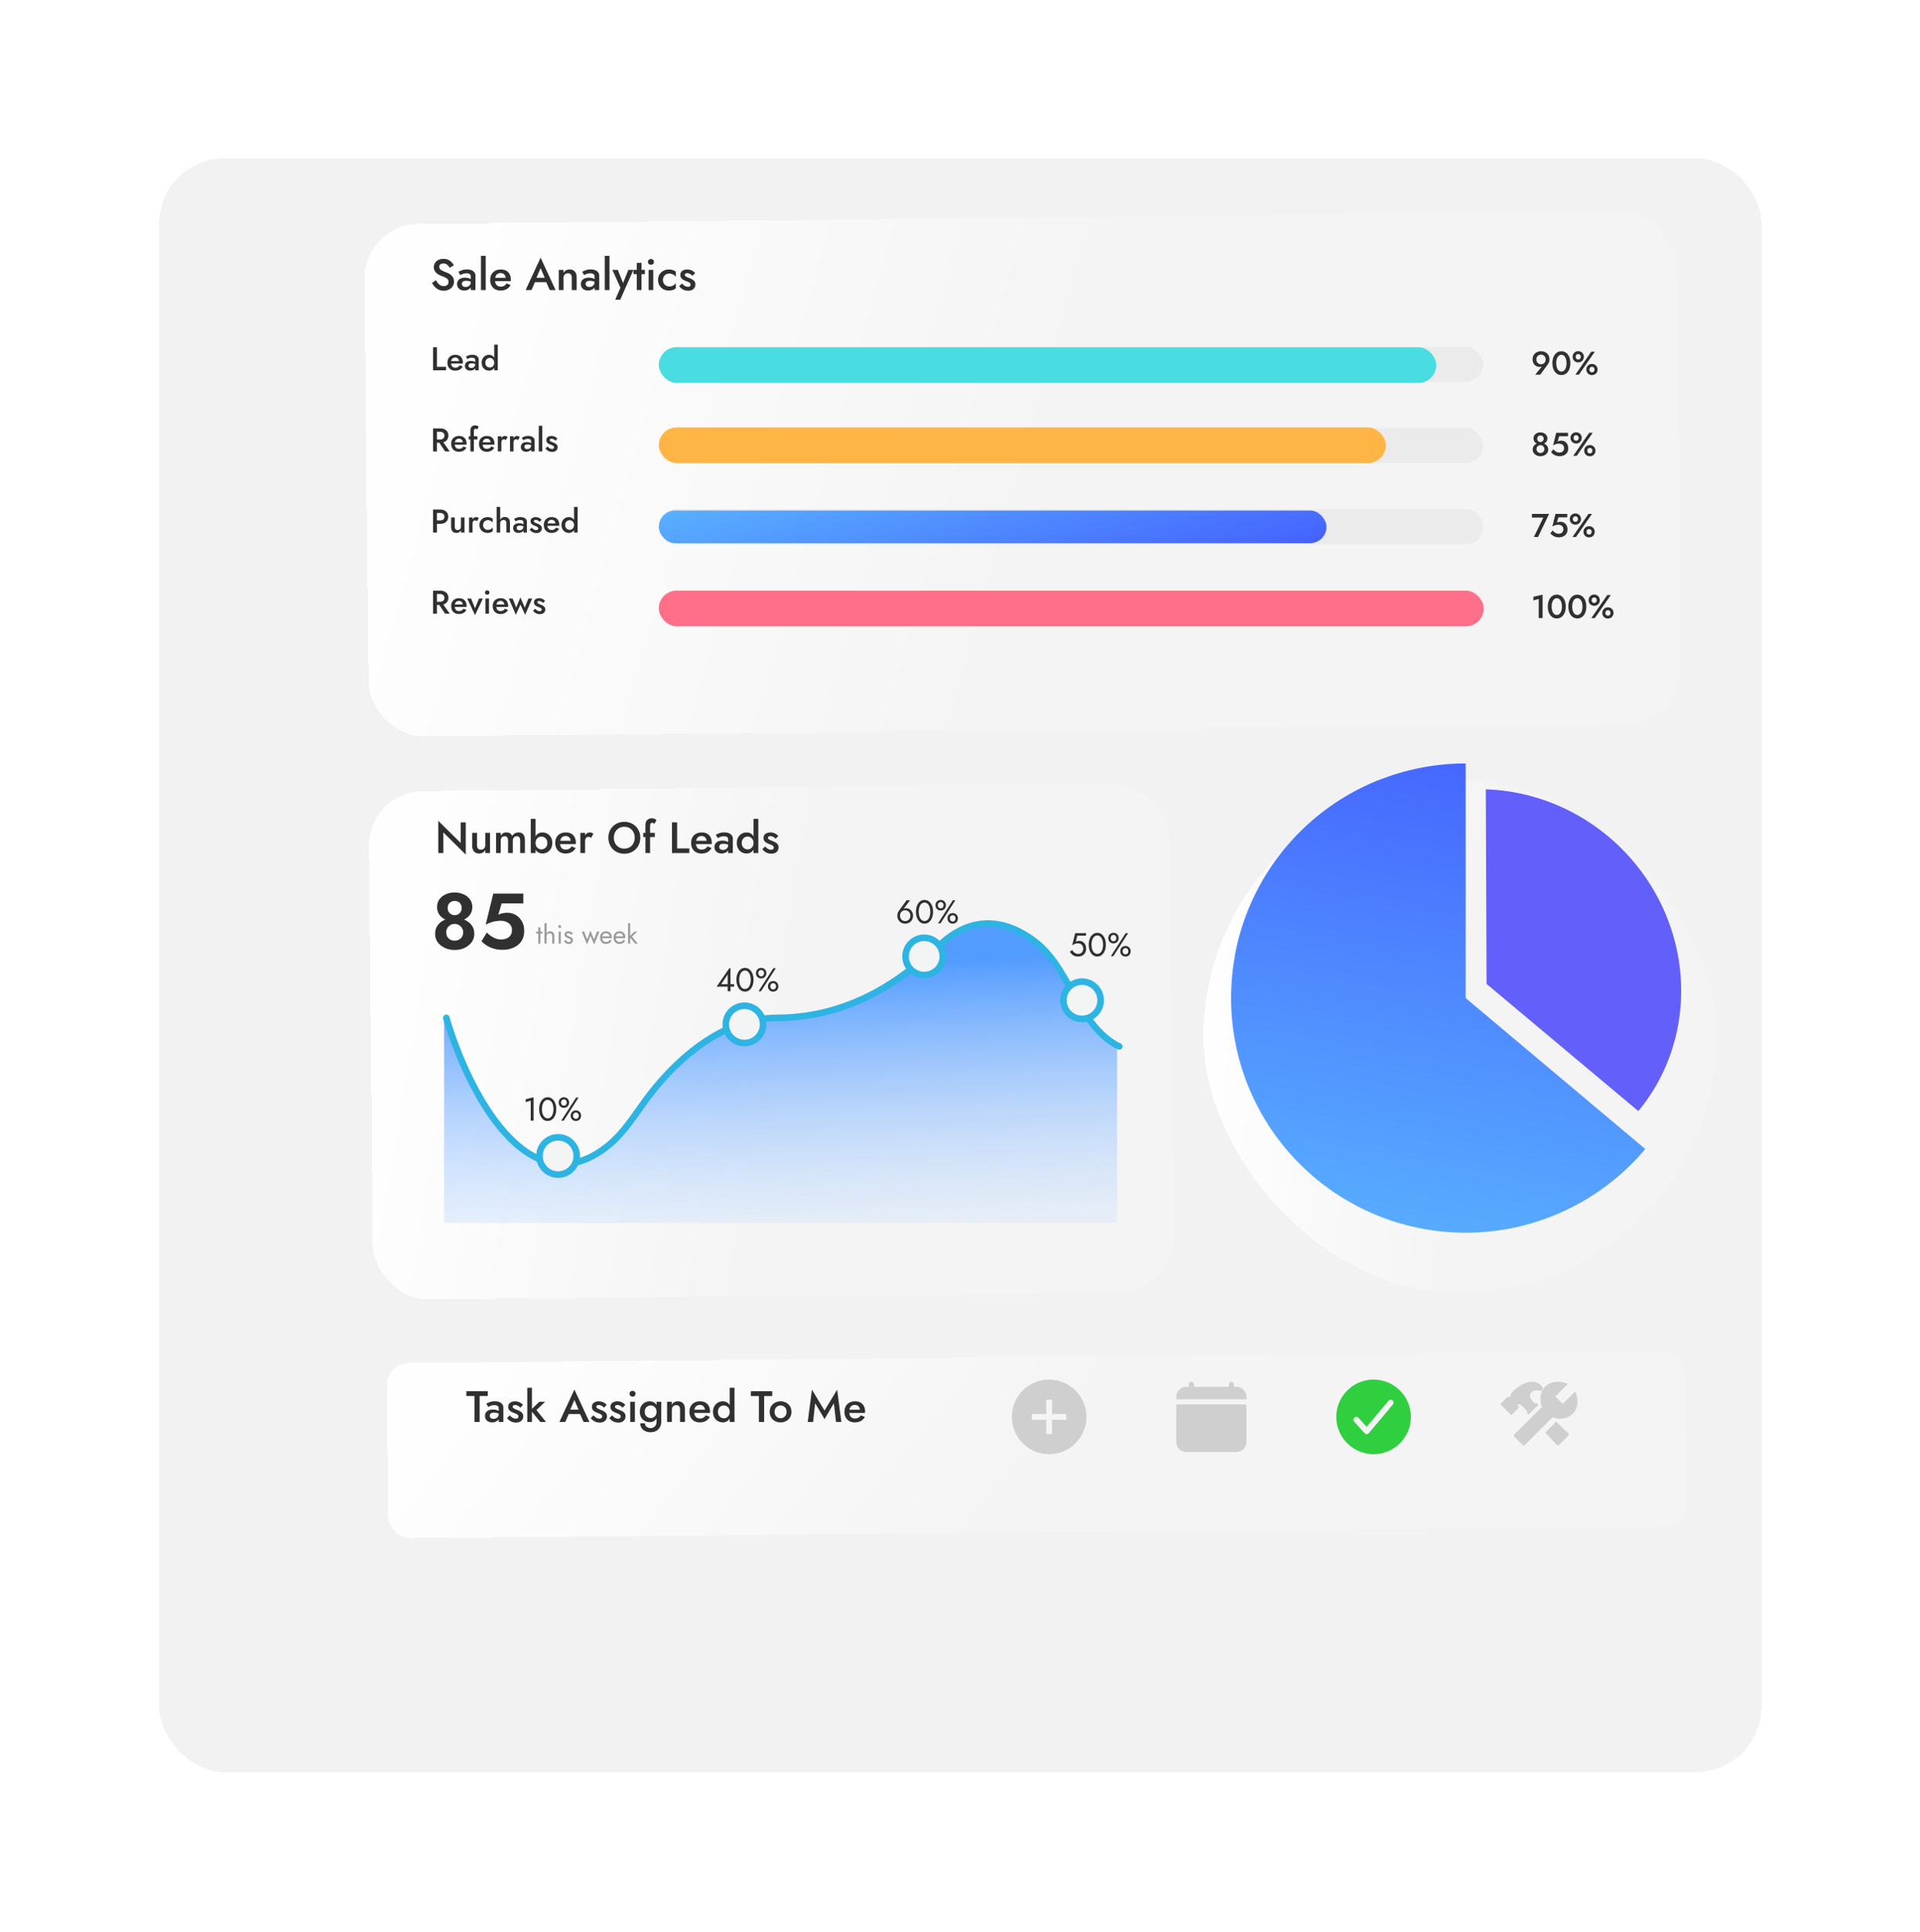 <svg width="647" height="651" fill="none" xmlns="http://www.w3.org/2000/svg"><g filter="url(#a)"><rect x="78" y="9" width="540" height="543.694" rx="22.161" fill="#F2F2F2" fill-opacity=".93" shape-rendering="crispEdges"/></g><g filter="url(#b)"><rect x="132.177" y="447.057" width="437.432" height="59.032" rx="7.387" transform="rotate(-.562 132.177 447.057)" fill="url(#c)" fill-opacity=".93" shape-rendering="crispEdges"/></g><path d="M157.161 470.316v-1.61h7.21v1.61h-2.734v8.732h-1.758v-8.732h-2.718zm7.879 6.619c0 .227.054.424.162.591a.993.993 0 0 0 .443.355c.197.078.419.118.665.118.316 0 .601-.064.857-.192.266-.128.478-.315.636-.562.167-.256.251-.551.251-.886l.236.886c0 .434-.128.798-.384 1.094a2.326 2.326 0 0 1-.946.65 3.303 3.303 0 0 1-1.152.207 2.79 2.79 0 0 1-1.182-.252 2.058 2.058 0 0 1-.872-.738c-.216-.325-.325-.719-.325-1.182 0-.66.232-1.182.695-1.566.463-.394 1.118-.591 1.965-.591.453 0 .842.049 1.167.147.335.099.611.217.827.355.217.128.37.246.458.355v.812a3.212 3.212 0 0 0-.975-.473 3.98 3.98 0 0 0-1.093-.147c-.335 0-.606.044-.813.133a1.016 1.016 0 0 0-.473.339.969.969 0 0 0-.147.547zm-.503-2.91-.65-1.123c.306-.187.7-.37 1.182-.547.493-.177 1.054-.266 1.685-.266.561 0 1.053.084 1.477.251.433.168.773.409 1.019.724.247.306.37.685.37 1.138v4.846h-1.566v-4.536c0-.217-.04-.394-.118-.532a.898.898 0 0 0-.296-.34 1.31 1.31 0 0 0-.458-.192 2.675 2.675 0 0 0-.576-.059c-.315 0-.616.04-.901.118a3.268 3.268 0 0 0-.724.266 3.82 3.82 0 0 0-.444.252zm7.253 2.792c.217.236.434.443.65.62.227.168.453.296.68.385.226.078.453.118.68.118.285 0 .507-.064.664-.192a.632.632 0 0 0 .252-.532.706.706 0 0 0-.193-.502 1.464 1.464 0 0 0-.531-.37 8.384 8.384 0 0 0-.798-.325 9.143 9.143 0 0 1-.916-.414 2.337 2.337 0 0 1-.739-.65c-.187-.266-.281-.6-.281-1.004 0-.414.104-.759.311-1.034.216-.276.502-.478.857-.606a3.264 3.264 0 0 1 1.167-.207c.374 0 .724.054 1.049.162.335.109.635.252.901.429s.492.379.679.606l-.886.945a2.745 2.745 0 0 0-.813-.65 2.057 2.057 0 0 0-.975-.251.988.988 0 0 0-.561.148.482.482 0 0 0-.222.428c0 .158.064.301.192.429.138.118.316.226.532.325.227.098.478.202.754.31.374.148.719.31 1.034.487.315.178.566.394.753.651.197.256.296.591.296 1.004 0 .64-.222 1.158-.665 1.551-.433.385-1.024.577-1.773.577a3.86 3.86 0 0 1-1.285-.207 4.067 4.067 0 0 1-1.02-.562 4.646 4.646 0 0 1-.724-.738l.931-.931zm5.893-9.293h1.566v11.524h-1.566v-11.524zm4.063 4.728h1.95l-2.926 2.807 3.221 3.989h-1.935l-3.251-3.989 2.941-2.807zm9.114 4.136.325-1.477h4.802l.34 1.477h-5.467zm2.704-4.757-1.625 3.797-.03.384-1.433 3.236h-1.965l5.053-10.918 5.053 10.918h-1.965l-1.404-3.147-.044-.429-1.64-3.841zm6.433 5.186a6.3 6.3 0 0 0 .65.62c.227.168.453.296.68.385.226.078.453.118.679.118.286 0 .508-.064.665-.192a.631.631 0 0 0 .251-.532.71.71 0 0 0-.192-.502 1.46 1.46 0 0 0-.532-.37 8.25 8.25 0 0 0-.797-.325 9.143 9.143 0 0 1-.916-.414 2.337 2.337 0 0 1-.739-.65c-.187-.266-.281-.6-.281-1.004 0-.414.104-.759.31-1.034.217-.276.503-.478.857-.606a3.272 3.272 0 0 1 1.167-.207c.375 0 .724.054 1.049.162.335.109.636.252.902.429s.492.379.679.606l-.886.945a2.771 2.771 0 0 0-.813-.65 2.057 2.057 0 0 0-.975-.251.986.986 0 0 0-.561.148.482.482 0 0 0-.222.428c0 .158.064.301.192.429.138.118.315.226.532.325.227.098.478.202.754.31.374.148.719.31 1.034.487.315.178.566.394.753.651.197.256.296.591.296 1.004 0 .64-.222 1.158-.665 1.551-.434.385-1.025.577-1.773.577a3.86 3.86 0 0 1-1.285-.207 4.05 4.05 0 0 1-1.02-.562 4.604 4.604 0 0 1-.724-.738l.931-.931zm6.262 0c.216.236.433.443.65.62.226.168.453.296.679.385.227.078.453.118.68.118.286 0 .507-.064.665-.192a.634.634 0 0 0 .251-.532.71.71 0 0 0-.192-.502 1.46 1.46 0 0 0-.532-.37 8.173 8.173 0 0 0-.798-.325 9.351 9.351 0 0 1-.916-.414 2.344 2.344 0 0 1-.738-.65c-.188-.266-.281-.6-.281-1.004 0-.414.103-.759.31-1.034.217-.276.502-.478.857-.606a3.268 3.268 0 0 1 1.167-.207c.374 0 .724.054 1.049.162.335.109.635.252.901.429s.493.379.68.606l-.886.945a2.771 2.771 0 0 0-.813-.65 2.057 2.057 0 0 0-.975-.251.99.99 0 0 0-.562.148.483.483 0 0 0-.221.428c0 .158.064.301.192.429.138.118.315.226.532.325.226.098.477.202.753.31.375.148.719.31 1.034.487.316.178.567.394.754.651.197.256.295.591.295 1.004 0 .64-.221 1.158-.664 1.551-.434.385-1.025.577-1.773.577-.463 0-.892-.069-1.286-.207a4.043 4.043 0 0 1-1.019-.562 4.604 4.604 0 0 1-.724-.738l.931-.931zm5.892-7.269c0-.276.099-.507.296-.694.206-.188.443-.281.709-.281.285 0 .522.093.709.281a.918.918 0 0 1 .295.694.949.949 0 0 1-.295.694.959.959 0 0 1-.709.281c-.266 0-.503-.093-.709-.281a.95.95 0 0 1-.296-.694zm.222 2.704h1.566v6.796h-1.566v-6.796zm3.378 7.254h1.58c.01.305.094.581.252.827.167.246.394.439.679.576.286.138.616.207.99.207.335 0 .655-.079.96-.236.306-.158.552-.399.739-.724.197-.325.296-.744.296-1.256v-6.648h1.566v6.648c0 .818-.168 1.492-.503 2.024a3.024 3.024 0 0 1-1.285 1.182 3.811 3.811 0 0 1-1.729.399c-.738 0-1.369-.128-1.891-.384a2.803 2.803 0 0 1-1.211-1.049c-.276-.453-.424-.975-.443-1.566zm-.133-3.886c0-.758.152-1.393.458-1.906a3.132 3.132 0 0 1 1.211-1.196 3.405 3.405 0 0 1 1.64-.414c.571 0 1.069.143 1.492.428.434.276.773.675 1.02 1.197.256.522.384 1.153.384 1.891 0 .729-.128 1.355-.384 1.877-.247.522-.586.925-1.02 1.211-.423.276-.921.414-1.492.414a3.405 3.405 0 0 1-1.64-.414 3.141 3.141 0 0 1-1.211-1.197c-.306-.522-.458-1.152-.458-1.891zm1.654 0c0 .453.094.837.281 1.153.187.315.433.556.739.724.315.157.655.236 1.019.236a1.9 1.9 0 0 0 .901-.236c.306-.158.552-.394.739-.71.197-.325.296-.714.296-1.167 0-.354-.06-.66-.178-.916a1.878 1.878 0 0 0-.443-.665 1.764 1.764 0 0 0-.635-.413 1.848 1.848 0 0 0-.68-.133c-.364 0-.704.083-1.019.251a1.816 1.816 0 0 0-.739.709c-.187.315-.281.704-.281 1.167zm11.893-.709c0-.502-.104-.881-.311-1.138-.206-.256-.527-.384-.96-.384-.295 0-.556.064-.783.192a1.264 1.264 0 0 0-.532.532 1.598 1.598 0 0 0-.192.798v4.137h-1.596v-6.796h1.596v1.049c.217-.404.493-.705.827-.902.345-.197.754-.295 1.227-.295.768 0 1.354.236 1.758.709.404.463.606 1.103.606 1.921v4.314h-1.64v-4.137zm6.632 4.285c-.689 0-1.3-.148-1.832-.444a3.053 3.053 0 0 1-1.211-1.241c-.286-.532-.429-1.152-.429-1.861 0-.719.143-1.345.429-1.877a3.04 3.04 0 0 1 1.241-1.226c.532-.295 1.157-.443 1.876-.443.719 0 1.33.138 1.832.414.502.275.886.674 1.152 1.196.276.513.414 1.133.414 1.862 0 .079-.005.162-.015.251a.946.946 0 0 1-.014.192h-5.969v-1.093h4.609l-.487.679c.029-.059.059-.137.088-.236a.807.807 0 0 0 .06-.266c0-.364-.074-.679-.222-.945a1.5 1.5 0 0 0-.591-.621 1.66 1.66 0 0 0-.872-.222c-.404 0-.748.089-1.034.266a1.673 1.673 0 0 0-.65.769c-.148.335-.227.748-.236 1.241 0 .492.073.911.221 1.255.148.335.365.591.65.769.296.177.65.266 1.064.266.433 0 .813-.089 1.138-.266a2.14 2.14 0 0 0 .812-.813l1.374.562c-.354.61-.812 1.068-1.374 1.374-.561.305-1.236.458-2.024.458zm10.107-11.672h1.61v11.524h-1.61v-11.524zm-5.629 8.126c0-.749.153-1.384.458-1.906a3.11 3.11 0 0 1 1.212-1.212 3.317 3.317 0 0 1 1.639-.428c.572 0 1.069.143 1.493.428.433.286.773.695 1.019 1.227.256.522.384 1.152.384 1.891 0 .729-.128 1.359-.384 1.891-.246.532-.586.941-1.019 1.226-.424.286-.921.429-1.493.429a3.402 3.402 0 0 1-1.639-.414 3.216 3.216 0 0 1-1.212-1.226c-.305-.532-.458-1.168-.458-1.906zm1.655 0c0 .453.093.842.28 1.167.188.325.434.571.739.739.315.167.655.251 1.02.251.305 0 .605-.084.901-.251.305-.168.551-.409.739-.724.197-.325.295-.719.295-1.182 0-.463-.098-.852-.295-1.167a1.908 1.908 0 0 0-.739-.739 1.805 1.805 0 0 0-.901-.251c-.365 0-.705.083-1.02.251a1.908 1.908 0 0 0-.739.739c-.187.325-.28.714-.28 1.167zm11.09-5.334v-1.61h7.21v1.61h-2.733v8.732h-1.758v-8.732h-2.719zm6.358 5.334c0-.7.157-1.315.472-1.847a3.396 3.396 0 0 1 1.315-1.241c.552-.305 1.177-.458 1.877-.458.699 0 1.32.153 1.861.458.552.295.99.709 1.315 1.241.325.532.488 1.147.488 1.847 0 .689-.163 1.305-.488 1.847a3.5 3.5 0 0 1-1.315 1.255c-.541.296-1.162.444-1.861.444-.7 0-1.325-.148-1.877-.444a3.514 3.514 0 0 1-1.315-1.255c-.315-.542-.472-1.158-.472-1.847zm1.64 0c0 .423.088.798.266 1.123.177.315.418.566.724.753.305.177.65.266 1.034.266.374 0 .714-.089 1.019-.266.315-.187.562-.438.739-.753.177-.325.266-.7.266-1.123a2.31 2.31 0 0 0-.266-1.123 1.882 1.882 0 0 0-.739-.754 1.994 1.994 0 0 0-1.019-.266c-.384 0-.729.089-1.034.266a1.905 1.905 0 0 0-.724.754 2.299 2.299 0 0 0-.266 1.123zm13.685-2.896-.709 6.294h-1.803l1.418-10.859 4.241 7.018 4.255-7.018 1.418 10.859h-1.802l-.724-6.294-3.147 5.334-3.147-5.334zm13.338 6.442c-.69 0-1.3-.148-1.832-.444a3.062 3.062 0 0 1-1.212-1.241c-.285-.532-.428-1.152-.428-1.861 0-.719.143-1.345.428-1.877.296-.531.71-.94 1.242-1.226.531-.295 1.157-.443 1.876-.443.719 0 1.33.138 1.832.414.502.275.886.674 1.152 1.196.276.513.414 1.133.414 1.862 0 .079-.005.162-.015.251a.862.862 0 0 1-.015.192h-5.968v-1.093h4.609l-.487.679c.029-.059.059-.137.088-.236a.801.801 0 0 0 .059-.266c0-.364-.074-.679-.221-.945a1.5 1.5 0 0 0-.591-.621 1.66 1.66 0 0 0-.872-.222c-.404 0-.749.089-1.034.266a1.673 1.673 0 0 0-.65.769c-.148.335-.227.748-.237 1.241 0 .492.074.911.222 1.255.148.335.364.591.65.769.296.177.65.266 1.064.266a2.34 2.34 0 0 0 1.137-.266c.325-.178.596-.448.813-.813l1.374.562c-.355.61-.813 1.068-1.374 1.374-.561.305-1.236.458-2.024.458z" fill="#303030"/><path d="m530.805 468.789-4.176 4.163-2.502-2.493 4.176-4.162c-2.329-1.133-5.596-1.137-7.529.791-1.819 1.812-2.047 4.666-1.161 6.911l-9.283 9.208a.619.619 0 0 0 0 .876l2.692 2.683a.604.604 0 0 0 .437.182.618.618 0 0 0 .438-.182l9.27-9.295c2.223.835 5.048.599 6.837-1.184 1.931-1.929 1.927-5.168.801-7.498z" fill="#CFCFCF"/><path d="m524.397 478.947-3.672 3.709 3.861 4.116a.56.56 0 0 0 .616.134.534.534 0 0 0 .184-.124l3.068-3.113a.579.579 0 0 0 .162-.407.56.56 0 0 0-.175-.401l-4.044-3.914zm-12.599-4.976c0-.251-.204-.48-.381-.658l-.012-.012-.079-.076a.052.052 0 0 1-.013-.041.817.817 0 0 1 .486-.103c.065.006.302.046.634.253.173.107 1.668 1.557 2.246 2.096a.572.572 0 0 0 .007.79l.38.405 3.357-3.356-.422-.404a.552.552 0 0 0-.783-.003c-1.176-1.271-1.482-1.826-1.585-2.186-.226-.797.212-1.442.716-1.854.299-.238.914-.417 1.483-.464.198-.012.397-.001.593.031.178.026.322.059.378.072.193.052.381.121.562.206l.614-.979a4.615 4.615 0 0 0-.685-.911 6.001 6.001 0 0 0-.266-.263c-.397-.368-1.431-.989-2.79-.989-.785 0-1.563.154-2.289.455-1.914.79-3.163 1.867-3.738 2.438l-.003.004c-.386.39-.743.809-1.068 1.252-.274.388-.244.816-.224 1.099 0 .016 0 .034.004.051a.936.936 0 0 0-1.211.095l-1.892 1.9a.35.35 0 0 0 0 .494l3.221 3.233a.342.342 0 0 0 .485 0l1.895-1.905c.176-.177.38-.419.38-.67z" fill="#CFCFCF"/><path d="M462.87 464.787c-6.924 0-12.558 5.633-12.558 12.558 0 6.924 5.634 12.558 12.558 12.558 6.925 0 12.558-5.634 12.558-12.558 0-6.925-5.633-12.558-12.558-12.558zm6.536 8.349-8.115 9.66a.96.96 0 0 1-.724.345h-.017a.962.962 0 0 1-.717-.32l-3.478-3.864a.97.97 0 0 1-.171-1.074.954.954 0 0 1 .557-.501.957.957 0 0 1 .748.048.96.96 0 0 1 .302.235l2.734 3.038 7.402-8.81a.967.967 0 0 1 1.479 1.243z" fill="#2FCF3F"/><path d="M420.025 470.591a3.377 3.377 0 0 0-3.377-3.377h-.845v-.821a.861.861 0 0 0-.803-.867.854.854 0 0 0-.817.511.844.844 0 0 0-.068.333v.844h-11.819v-.821a.862.862 0 0 0-.804-.867.868.868 0 0 0-.335.052.845.845 0 0 0-.55.792v.844h-.844a3.377 3.377 0 0 0-3.377 3.377v.633c0 .056.022.11.062.149.039.04.093.062.149.062h23.217a.212.212 0 0 0 .211-.211v-.633zm-23.639 15.196a3.377 3.377 0 0 0 3.377 3.377h16.885a3.38 3.38 0 0 0 3.377-3.377v-12.452a.216.216 0 0 0-.062-.15.213.213 0 0 0-.149-.061h-23.217a.211.211 0 0 0-.211.211v12.452zM353.54 464.787c-6.924 0-12.558 5.633-12.558 12.558 0 6.924 5.634 12.558 12.558 12.558 6.925 0 12.559-5.634 12.559-12.558 0-6.925-5.634-12.558-12.559-12.558zm5.797 13.524h-4.831v4.83h-1.932v-4.83h-4.83v-1.932h4.83v-4.83h1.932v4.83h4.831v1.932z" fill="#CFCFCF"/><g filter="url(#d)"><rect x="406.615" y="251.402" width="172.864" height="172.864" rx="86.432" transform="rotate(-.562 406.615 251.402)" fill="url(#e)" fill-opacity=".93" shape-rendering="crispEdges"/></g><path d="M493.896 257.208a79.041 79.041 0 0 0-46.76 142.77 79.038 79.038 0 0 0 107.283-12.888l-60.523-50.839v-79.043z" fill="url(#f)"/><path d="M464.869 262.731a79.034 79.034 0 0 0-48.777 59.585l77.804 13.935-29.027-73.52z" fill="url(#g)"/><path d="M552.083 374.319c7.751-9.375 12.609-20.849 14.012-33.094 1.404-12.245-.705-24.762-6.082-36.102a69.047 69.047 0 0 0-24.3-27.976c-10.499-6.937-22.642-10.828-35.025-11.223l.248 65.548 51.147 42.847z" fill="#625FFB"/><g filter="url(#h)"><rect x="126.031" y="254.433" width="269.73" height="171.239" rx="18.468" transform="rotate(-.562 126.031 254.433)" fill="url(#i)" fill-opacity=".93" shape-rendering="crispEdges"/></g><path d="M155.239 277.05h1.714v10.859l-7.549-7.461v6.944h-1.714v-10.859l7.549 7.461v-6.944zm5.514 7.682c0 .483.104.857.311 1.123.207.266.522.399.945.399.306 0 .572-.059.798-.177.227-.128.404-.305.532-.532.128-.236.192-.507.192-.813v-4.136h1.596v6.796h-1.596v-1.049a2.331 2.331 0 0 1-.842.901c-.335.197-.739.296-1.212.296-.758 0-1.344-.237-1.758-.71-.404-.472-.605-1.113-.605-1.92v-4.314h1.639v4.136zm16.133-1.654v4.314h-1.596v-4.137c0-.512-.093-.891-.28-1.138-.178-.256-.463-.384-.857-.384a1.4 1.4 0 0 0-.71.178c-.197.118-.354.29-.472.517-.109.226-.163.502-.163.827v4.137h-1.595v-4.137c0-.512-.094-.891-.281-1.138-.177-.256-.463-.384-.857-.384-.276 0-.517.059-.724.178a1.17 1.17 0 0 0-.458.517 1.908 1.908 0 0 0-.163.827v4.137h-1.566v-6.796h1.566v.99c.197-.375.454-.655.769-.843a2.15 2.15 0 0 1 1.137-.295c.503 0 .916.103 1.241.31.335.207.577.507.724.901.237-.394.532-.694.887-.901.364-.207.778-.31 1.241-.31.482 0 .881.103 1.197.31.325.197.566.493.723.887.158.394.237.871.237 1.433zm3.589-7.21v11.524h-1.611v-11.524h1.611zm5.629 8.126c0 .738-.153 1.374-.458 1.906a3.23 3.23 0 0 1-1.212 1.226 3.35 3.35 0 0 1-1.64.414 2.72 2.72 0 0 1-1.507-.429c-.433-.286-.773-.694-1.019-1.226-.247-.532-.37-1.162-.37-1.891 0-.739.123-1.369.37-1.891.246-.532.586-.941 1.019-1.227a2.727 2.727 0 0 1 1.507-.428c.591 0 1.138.143 1.64.428.502.276.906.68 1.212 1.212.305.522.458 1.157.458 1.906zm-1.655 0c0-.453-.094-.842-.281-1.167a1.87 1.87 0 0 0-.753-.739 2.083 2.083 0 0 0-1.02-.251c-.305 0-.606.083-.901.251a2.036 2.036 0 0 0-.739.739c-.187.315-.28.704-.28 1.167 0 .463.093.857.28 1.182.197.315.443.556.739.724.295.167.596.251.901.251.374 0 .714-.084 1.02-.251.315-.168.566-.414.753-.739.187-.325.281-.714.281-1.167zm6.129 3.546c-.689 0-1.3-.148-1.832-.444a3.053 3.053 0 0 1-1.211-1.241c-.286-.532-.429-1.152-.429-1.861 0-.719.143-1.345.429-1.877a3.04 3.04 0 0 1 1.241-1.226c.532-.295 1.157-.443 1.876-.443.719 0 1.33.138 1.832.414.502.275.886.674 1.152 1.196.276.513.414 1.133.414 1.862 0 .079-.005.162-.015.251a.946.946 0 0 1-.014.192h-5.969v-1.093h4.609l-.487.679c.029-.059.059-.137.088-.236a.807.807 0 0 0 .06-.266c0-.364-.074-.68-.222-.945a1.5 1.5 0 0 0-.591-.621 1.66 1.66 0 0 0-.872-.222c-.404 0-.748.089-1.034.266a1.673 1.673 0 0 0-.65.769c-.148.335-.227.748-.236 1.241 0 .492.073.911.221 1.255.148.335.365.591.65.769.296.177.65.266 1.064.266.433 0 .813-.089 1.138-.266a2.14 2.14 0 0 0 .812-.813l1.374.562c-.354.61-.812 1.068-1.374 1.374-.561.305-1.236.458-2.024.458zm6.576-6.944v6.796h-1.581v-6.796h1.581zm2.024 1.699a2.075 2.075 0 0 0-.414-.266 1.164 1.164 0 0 0-.487-.089c-.266 0-.483.069-.65.207-.168.138-.291.33-.37.576a3.03 3.03 0 0 0-.103.842l-.532-.31c0-.542.099-1.019.296-1.433.206-.424.467-.758.783-1.005.325-.246.66-.369 1.004-.369.247 0 .478.039.695.118.216.069.399.197.546.384l-.768 1.345zm7.682-.074c0 .709.147 1.344.443 1.906a3.39 3.39 0 0 0 1.256 1.3c.531.315 1.137.473 1.817.473.689 0 1.295-.158 1.817-.473a3.283 3.283 0 0 0 1.241-1.3c.305-.562.458-1.197.458-1.906 0-.709-.148-1.34-.443-1.891-.296-.562-.709-1-1.241-1.315-.522-.315-1.133-.473-1.832-.473-.68 0-1.286.158-1.817.473a3.355 3.355 0 0 0-1.256 1.315c-.296.551-.443 1.182-.443 1.891zm-1.847 0c0-.778.133-1.492.399-2.142.266-.65.64-1.212 1.122-1.685a5.298 5.298 0 0 1 1.714-1.123 5.657 5.657 0 0 1 2.128-.398c.778 0 1.492.133 2.142.398.65.266 1.216.641 1.699 1.123a4.852 4.852 0 0 1 1.138 1.685c.266.65.399 1.364.399 2.142 0 .768-.133 1.482-.399 2.142a5.077 5.077 0 0 1-1.123 1.714 5.269 5.269 0 0 1-1.714 1.138 5.622 5.622 0 0 1-2.142.398 5.692 5.692 0 0 1-2.142-.398 5.258 5.258 0 0 1-1.714-1.138 5.194 5.194 0 0 1-1.108-1.714 5.676 5.676 0 0 1-.399-2.142zm11.742-1.625h3.9v1.403h-3.9v-1.403zm3.723-3.014c-.099-.158-.212-.261-.34-.311a.952.952 0 0 0-.369-.073.632.632 0 0 0-.384.118c-.099.079-.178.207-.237.384a2.25 2.25 0 0 0-.088.694v8.998h-1.567v-9.308c0-.532.084-.97.252-1.315.177-.354.428-.62.753-.798.325-.187.724-.28 1.197-.28a2.1 2.1 0 0 1 .694.103c.197.069.365.153.503.251.147.099.261.197.339.296l-.753 1.241zm5.96-.532h1.743v8.776h4.107v1.566h-5.85V277.05zm9.935 10.49c-.69 0-1.3-.148-1.832-.444a3.062 3.062 0 0 1-1.212-1.241c-.285-.532-.428-1.152-.428-1.861 0-.719.143-1.345.428-1.877.296-.531.709-.94 1.241-1.226.532-.295 1.158-.443 1.877-.443.719 0 1.329.138 1.832.414.502.275.886.674 1.152 1.196.276.513.414 1.133.414 1.862 0 .079-.005.162-.015.251a.862.862 0 0 1-.015.192h-5.969v-1.093h4.61l-.488.679c.03-.059.059-.137.089-.236a.827.827 0 0 0 .059-.266c0-.364-.074-.68-.222-.945a1.487 1.487 0 0 0-.591-.621 1.657 1.657 0 0 0-.871-.222c-.404 0-.749.089-1.034.266a1.675 1.675 0 0 0-.651.769c-.147.335-.226.748-.236 1.241 0 .492.074.911.222 1.255.147.335.364.591.65.769.295.177.65.266 1.064.266a2.34 2.34 0 0 0 1.137-.266c.325-.178.596-.448.813-.813l1.374.562c-.355.61-.813 1.068-1.374 1.374-.562.305-1.236.458-2.024.458zm5.999-2.261c0 .227.054.424.163.591a.988.988 0 0 0 .443.355c.197.078.419.118.665.118.315 0 .601-.064.857-.192a1.577 1.577 0 0 0 .886-1.448l.237.886c0 .434-.128.798-.384 1.094a2.34 2.34 0 0 1-.946.65 3.303 3.303 0 0 1-1.152.207c-.424 0-.818-.084-1.182-.252a2.052 2.052 0 0 1-.872-.738c-.217-.325-.325-.719-.325-1.182 0-.66.231-1.182.694-1.566.463-.394 1.118-.591 1.965-.591.453 0 .842.049 1.167.147.335.099.611.217.828.355.216.128.369.246.458.355v.812a3.235 3.235 0 0 0-.975-.473 3.982 3.982 0 0 0-1.094-.147c-.334 0-.605.044-.812.133a1.011 1.011 0 0 0-.473.339.969.969 0 0 0-.148.547zm-.502-2.91-.65-1.123c.305-.187.699-.37 1.182-.547.492-.177 1.054-.266 1.684-.266.562 0 1.054.084 1.478.251.433.168.773.409 1.019.724.246.306.369.685.369 1.138v4.846h-1.566v-4.536c0-.217-.039-.394-.118-.532a.895.895 0 0 0-.295-.34 1.31 1.31 0 0 0-.458-.192 2.691 2.691 0 0 0-.577-.059c-.315 0-.615.04-.901.118a3.286 3.286 0 0 0-.724.266 3.706 3.706 0 0 0-.443.252zm12.054-6.501h1.611v11.524h-1.611v-11.524zm-5.629 8.126c0-.749.153-1.384.458-1.906.306-.532.71-.936 1.212-1.212a3.321 3.321 0 0 1 1.64-.428c.571 0 1.069.143 1.492.428.433.286.773.695 1.019 1.227.257.522.385 1.152.385 1.891 0 .729-.128 1.359-.385 1.891-.246.532-.586.94-1.019 1.226-.423.286-.921.429-1.492.429a3.405 3.405 0 0 1-1.64-.414 3.23 3.23 0 0 1-1.212-1.226c-.305-.532-.458-1.168-.458-1.906zm1.655 0c0 .453.094.842.281 1.167.187.325.433.571.739.739.315.167.655.251 1.019.251.305 0 .606-.084.901-.251a1.93 1.93 0 0 0 .739-.724c.197-.325.295-.719.295-1.182 0-.463-.098-.852-.295-1.167a1.895 1.895 0 0 0-.739-.739 1.802 1.802 0 0 0-.901-.251c-.364 0-.704.083-1.019.251a1.895 1.895 0 0 0-.739.739c-.187.325-.281.714-.281 1.167zm7.873 1.167a6.3 6.3 0 0 0 .65.62c.226.168.453.296.68.385.226.078.453.118.679.118.286 0 .507-.064.665-.192a.634.634 0 0 0 .251-.532.71.71 0 0 0-.192-.502 1.46 1.46 0 0 0-.532-.37 8.173 8.173 0 0 0-.798-.325 9.351 9.351 0 0 1-.916-.414 2.344 2.344 0 0 1-.738-.65c-.187-.266-.281-.6-.281-1.004 0-.414.103-.759.31-1.034.217-.276.503-.478.857-.606a3.272 3.272 0 0 1 1.167-.207c.375 0 .724.054 1.049.162.335.109.636.252.902.429.265.177.492.379.679.606l-.886.945a2.771 2.771 0 0 0-.813-.65 2.057 2.057 0 0 0-.975-.251.984.984 0 0 0-.561.148.482.482 0 0 0-.222.428c0 .158.064.301.192.429.138.118.315.226.532.325.226.098.478.202.753.31.375.148.719.31 1.035.487.315.178.566.394.753.651.197.256.296.591.296 1.004 0 .64-.222 1.158-.665 1.551-.434.385-1.025.577-1.773.577-.463 0-.892-.069-1.286-.207a4.043 4.043 0 0 1-1.019-.562 4.604 4.604 0 0 1-.724-.738l.931-.931zM147.297 305.545c0-.993.266-1.853.798-2.58.532-.726 1.241-1.285 2.128-1.675.904-.408 1.905-.612 3.005-.612 1.081 0 2.065.204 2.952.612.904.39 1.622.949 2.154 1.675.549.727.824 1.587.824 2.58 0 .816-.168 1.534-.505 2.154a4.362 4.362 0 0 1-1.33 1.516 6.067 6.067 0 0 1-1.888.931 7.665 7.665 0 0 1-2.207.319 7.666 7.666 0 0 1-2.208-.319 6.402 6.402 0 0 1-1.914-.931 4.75 4.75 0 0 1-1.33-1.516c-.319-.62-.479-1.338-.479-2.154zm3.564.372c0 .479.106.896.319 1.25.213.355.496.638.851.851a2.44 2.44 0 0 0 1.197.293c.443 0 .842-.098 1.196-.293.355-.213.63-.496.825-.851.212-.354.319-.771.319-1.25 0-.461-.098-.877-.293-1.25a2.01 2.01 0 0 0-.824-.851 2.497 2.497 0 0 0-1.223-.292 2.5 2.5 0 0 0-1.224.292 2.189 2.189 0 0 0-.851.851 2.655 2.655 0 0 0-.292 1.25zm-4.229 8.696c0-.939.195-1.746.585-2.42a5.097 5.097 0 0 1 1.543-1.702 7.218 7.218 0 0 1 2.154-.984 8.794 8.794 0 0 1 2.314-.319c.762 0 1.533.107 2.313.319.78.213 1.49.541 2.128.984a4.989 4.989 0 0 1 1.569 1.702c.39.674.585 1.481.585 2.42 0 .816-.177 1.561-.532 2.234a5.343 5.343 0 0 1-1.463 1.702 6.787 6.787 0 0 1-2.101 1.117 8.201 8.201 0 0 1-2.499.373 8.466 8.466 0 0 1-2.527-.373 7.232 7.232 0 0 1-2.101-1.117 5.34 5.34 0 0 1-1.462-1.702 4.92 4.92 0 0 1-.506-2.234zm3.75-.558c0 .621.124 1.144.372 1.569.266.408.612.727 1.038.957.443.213.921.32 1.436.32.496 0 .957-.107 1.382-.32.444-.23.798-.549 1.064-.957.266-.425.399-.948.399-1.569 0-.514-.133-.984-.399-1.409a2.9 2.9 0 0 0-1.064-1.011 2.695 2.695 0 0 0-1.382-.372 2.89 2.89 0 0 0-1.436.372 2.971 2.971 0 0 0-1.038 1.011 2.746 2.746 0 0 0-.372 1.409zm26.263-.399c0 1.099-.204 2.048-.612 2.846a5.582 5.582 0 0 1-1.648 1.968 7.245 7.245 0 0 1-2.314 1.143 9.364 9.364 0 0 1-2.633.372c-1.135 0-2.154-.133-3.058-.399-.887-.265-1.667-.611-2.34-1.037a11.236 11.236 0 0 1-1.782-1.436l1.782-2.952c.443.444.922.842 1.436 1.197a8.087 8.087 0 0 0 1.648.851 5 5 0 0 0 1.623.293c.798 0 1.471-.124 2.021-.373.567-.248 1.002-.602 1.303-1.063.301-.479.452-1.064.452-1.756 0-.673-.177-1.241-.532-1.702-.337-.461-.798-.806-1.383-1.037a4.596 4.596 0 0 0-1.861-.372c-.497 0-1.02.044-1.569.133a9.05 9.05 0 0 0-1.702.399 9.71 9.71 0 0 0-1.809.798l2.553-10.478h10.132v3.297h-7.313l-1.117 3.83a4.798 4.798 0 0 1 1.463-.506 8.283 8.283 0 0 1 1.622-.159c1.011 0 1.942.248 2.793.745.851.496 1.533 1.205 2.047 2.127.532.904.798 1.995.798 3.271z" fill="#303030"/><path d="M180.725 313.84h2.039v.665h-2.039v-.665zm.665-1.418h.709v5.496h-.709v-5.496zm2.795-1.418v6.914h-.709v-6.914h.709zm1.906 4.432c0-.337-.074-.591-.222-.762-.142-.172-.358-.258-.647-.258-.207 0-.39.045-.55.133a.976.976 0 0 0-.363.364 1.083 1.083 0 0 0-.124.523h-.231a1.9 1.9 0 0 1 .186-.86c.125-.254.293-.455.506-.603a1.31 1.31 0 0 1 .753-.221c.284 0 .529.059.736.177.213.118.375.295.487.532.119.236.178.532.178.886v2.571h-.709v-2.482zm2.042-3.28a.47.47 0 0 1 .142-.346.49.49 0 0 1 .833.346.49.49 0 0 1-.142.346.49.49 0 0 1-.691 0 .49.49 0 0 1-.142-.346zm.133 1.684h.709v4.078h-.709v-4.078zm2.338 2.828c.083.124.177.239.284.346.106.106.227.192.363.257.142.059.296.089.461.089.201 0 .358-.045.47-.133a.465.465 0 0 0 .177-.382.479.479 0 0 0-.142-.354 1 1 0 0 0-.345-.248 4.552 4.552 0 0 0-.452-.195 6 6 0 0 1-.541-.249 1.558 1.558 0 0 1-.452-.381.97.97 0 0 1-.178-.594c0-.242.063-.443.187-.603.13-.159.295-.277.496-.354a1.817 1.817 0 0 1 1.764.275c.148.118.263.254.346.407l-.568.364a1.38 1.38 0 0 0-.425-.381 1.066 1.066 0 0 0-.567-.151.721.721 0 0 0-.382.098.328.328 0 0 0-.159.301c0 .106.041.201.124.284.083.082.189.156.319.221s.266.127.408.186c.236.095.452.198.647.311.195.106.349.236.461.39.118.153.177.351.177.594 0 .354-.13.65-.39.886-.254.236-.591.355-1.01.355-.272 0-.517-.048-.736-.142a1.93 1.93 0 0 1-.559-.381 1.841 1.841 0 0 1-.336-.47l.558-.346zm5.444-2.828h.798l1.019 2.651 1.108-2.961 1.188 2.979 1.028-2.669h.798l-1.773 4.388-1.232-2.969-1.161 2.969-1.773-4.388zm8.094 4.167a1.93 1.93 0 0 1-1.011-.266 1.922 1.922 0 0 1-.682-.754 2.44 2.44 0 0 1-.24-1.108c0-.425.083-.798.248-1.117.172-.319.408-.567.71-.744a2.082 2.082 0 0 1 1.063-.266c.402 0 .745.085 1.029.257.289.165.511.405.664.718.154.313.231.685.231 1.117 0 .041-.003.085-.009.133v.079h-3.484v-.602h2.926l-.284.407a.584.584 0 0 0 .053-.133.624.624 0 0 0 .027-.159c0-.242-.05-.452-.151-.63a1.031 1.031 0 0 0-.399-.416 1.164 1.164 0 0 0-.603-.151c-.271 0-.505.059-.7.177a1.14 1.14 0 0 0-.443.497c-.101.213-.154.476-.16.789 0 .319.051.591.151.815.1.225.248.396.443.514.195.119.432.178.709.178.278 0 .523-.059.736-.178.213-.124.393-.31.541-.558l.576.363a2.176 2.176 0 0 1-.807.781c-.319.171-.697.257-1.134.257zm4.562 0c-.378 0-.715-.089-1.011-.266a1.922 1.922 0 0 1-.682-.754 2.44 2.44 0 0 1-.24-1.108c0-.425.083-.798.249-1.117.171-.319.407-.567.709-.744a2.083 2.083 0 0 1 1.064-.266c.401 0 .744.085 1.028.257.289.165.511.405.665.718.153.313.23.685.23 1.117 0 .041-.003.085-.009.133v.079h-3.484v-.602h2.926l-.284.407a.541.541 0 0 0 .053-.133.624.624 0 0 0 .027-.159c0-.242-.05-.452-.151-.63a1.031 1.031 0 0 0-.399-.416 1.163 1.163 0 0 0-.602-.151 1.33 1.33 0 0 0-.701.177 1.14 1.14 0 0 0-.443.497 1.94 1.94 0 0 0-.16.789c0 .319.051.591.151.815.101.225.248.396.443.514.195.119.432.178.71.178.277 0 .523-.059.735-.178.213-.124.393-.31.541-.558l.576.363a2.173 2.173 0 0 1-.806.781c-.32.171-.698.257-1.135.257zm2.94-7.003h.709v6.914h-.709v-6.914zm2.216 2.836h.886l-1.773 1.685 1.951 2.393h-.887l-1.95-2.393 1.773-1.685z" fill="#9A9A9A"/><path d="M365.995 319.585c0 .444-.07.832-.211 1.164-.14.332-.336.609-.587.831a2.517 2.517 0 0 1-.864.499c-.325.11-.676.166-1.053.166-.473 0-.886-.074-1.241-.222a2.906 2.906 0 0 1-.897-.587 4.138 4.138 0 0 1-.621-.82l.798-.543c.118.222.273.432.465.632.2.192.429.351.687.476.259.118.528.177.809.177.37 0 .683-.073.942-.221.259-.148.454-.355.587-.621.141-.266.211-.576.211-.931 0-.354-.078-.664-.233-.93a1.57 1.57 0 0 0-.62-.621 1.754 1.754 0 0 0-.887-.221 3.25 3.25 0 0 0-.676.066 2.29 2.29 0 0 0-.609.211 5.22 5.22 0 0 0-.698.421l1.019-4.133h3.657v.831h-2.926l-.52 2.05c.184-.097.373-.167.565-.211.199-.052.395-.078.587-.078.443 0 .839.111 1.186.333.354.221.631.528.831.92.199.391.299.845.299 1.362zm1.833-1.329c0 .45.045.868.133 1.252a3.4 3.4 0 0 0 .388.986c.17.273.373.488.61.643.243.148.513.221.808.221.303 0 .573-.073.809-.221.237-.155.44-.37.61-.643a3.4 3.4 0 0 0 .388-.986c.088-.384.133-.802.133-1.252 0-.451-.045-.865-.133-1.241a3.239 3.239 0 0 0-.388-.986 1.891 1.891 0 0 0-.61-.643 1.441 1.441 0 0 0-.809-.233c-.295 0-.565.078-.808.233-.237.148-.44.362-.61.643-.17.273-.299.602-.388.986-.088.376-.133.79-.133 1.241zm-.942 0c0-.776.122-1.463.366-2.061.244-.599.58-1.068 1.008-1.407a2.348 2.348 0 0 1 1.507-.521 2.3 2.3 0 0 1 1.496.521c.436.339.776.808 1.02 1.407.244.598.365 1.285.365 2.061 0 .775-.121 1.462-.365 2.061-.244.598-.584 1.071-1.02 1.418-.428.34-.927.51-1.496.51-.568 0-1.071-.17-1.507-.51-.428-.347-.764-.82-1.008-1.418-.244-.599-.366-1.286-.366-2.061zm6.589-2.216c0-.333.07-.632.211-.898.147-.266.354-.476.62-.631.266-.163.573-.244.92-.244.354 0 .661.081.92.244.266.155.469.365.609.631.148.266.222.565.222.898 0 .325-.074.624-.222.897-.14.266-.343.48-.609.643a1.76 1.76 0 0 1-.92.233c-.347 0-.654-.078-.92-.233a1.722 1.722 0 0 1-.62-.643 1.925 1.925 0 0 1-.211-.897zm.787 0c0 .184.037.358.111.52a1 1 0 0 0 .332.388.934.934 0 0 0 .521.144c.207 0 .38-.048.521-.144a.92.92 0 0 0 .321-.388 1.15 1.15 0 0 0 .122-.52c0-.192-.041-.366-.122-.521a.92.92 0 0 0-.321-.388.903.903 0 0 0-.521-.144c-.2 0-.373.048-.521.144a1 1 0 0 0-.332.388 1.195 1.195 0 0 0-.111.521zm3.258 4.432c0-.332.07-.632.21-.898.148-.266.355-.476.621-.631.266-.163.572-.244.919-.244.355 0 .661.081.92.244.266.155.469.365.609.631.148.266.222.566.222.898 0 .325-.074.624-.222.897-.14.266-.343.481-.609.643a1.757 1.757 0 0 1-.92.233c-.347 0-.653-.078-.919-.233a1.725 1.725 0 0 1-.621-.643 1.937 1.937 0 0 1-.21-.897zm.786 0c0 .185.037.358.111.521a1 1 0 0 0 .333.388.931.931 0 0 0 .52.144.9.9 0 0 0 .521-.144.92.92 0 0 0 .321-.388 1.14 1.14 0 0 0 .122-.521c0-.192-.04-.366-.122-.521a.92.92 0 0 0-.321-.388.9.9 0 0 0-.521-.144.931.931 0 0 0-.52.144 1 1 0 0 0-.333.388 1.195 1.195 0 0 0-.111.521zm1.02-6.094h.831l-4.987 7.756h-.831l4.987-7.756zM303.282 308.505c0 .354.074.668.221.942.156.266.362.476.621.631.266.155.565.233.898.233.332 0 .627-.078.886-.233.266-.155.473-.365.62-.631a1.87 1.87 0 0 0 .233-.942c0-.355-.077-.669-.233-.942a1.597 1.597 0 0 0-.62-.654 1.69 1.69 0 0 0-.886-.232 1.75 1.75 0 0 0-.898.232 1.71 1.71 0 0 0-.621.654 1.956 1.956 0 0 0-.221.942zm2.205-5.208h1.186l-2.427 3.202-.067-.055c.148-.185.318-.307.51-.366.2-.059.425-.088.676-.088a2.176 2.176 0 0 1 1.618.72c.214.229.38.498.498.809.119.303.178.631.178.986 0 .532-.118.997-.355 1.396a2.429 2.429 0 0 1-.942.931 2.677 2.677 0 0 1-1.34.332 2.72 2.72 0 0 1-1.341-.332 2.505 2.505 0 0 1-.953-.931c-.229-.399-.344-.864-.344-1.396 0-.318.045-.613.133-.887a2.63 2.63 0 0 1 .355-.72l2.615-3.601zm4.113 3.878c0 .451.044.868.133 1.252.088.377.218.706.388.987.169.273.373.487.609.642.244.148.513.222.809.222.303 0 .572-.074.809-.222.236-.155.439-.369.609-.642.17-.281.299-.61.388-.987a5.54 5.54 0 0 0 .133-1.252c0-.45-.044-.864-.133-1.241a3.239 3.239 0 0 0-.388-.986 1.899 1.899 0 0 0-.609-.643 1.443 1.443 0 0 0-.809-.232c-.296 0-.565.077-.809.232-.236.148-.44.362-.609.643-.17.273-.3.602-.388.986a5.404 5.404 0 0 0-.133 1.241zm-.942 0c0-.775.122-1.462.366-2.061.243-.598.579-1.067 1.008-1.407a2.351 2.351 0 0 1 1.507-.521c.569 0 1.067.174 1.496.521.436.34.775.809 1.019 1.407.244.599.366 1.286.366 2.061 0 .776-.122 1.463-.366 2.061-.244.599-.583 1.071-1.019 1.419a2.342 2.342 0 0 1-1.496.509c-.569 0-1.071-.17-1.507-.509-.429-.348-.765-.82-1.008-1.419-.244-.598-.366-1.285-.366-2.061zm6.589-2.216c0-.332.07-.632.21-.897.148-.266.355-.477.621-.632.266-.163.572-.244.919-.244.355 0 .661.081.92.244.266.155.469.366.609.632.148.265.222.565.222.897 0 .325-.074.624-.222.898-.14.266-.343.48-.609.642a1.757 1.757 0 0 1-.92.233c-.347 0-.653-.078-.919-.233a1.722 1.722 0 0 1-.621-.642 1.944 1.944 0 0 1-.21-.898zm.786 0c0 .185.037.358.111.521a1 1 0 0 0 .333.388.931.931 0 0 0 .52.144.9.9 0 0 0 .521-.144.92.92 0 0 0 .321-.388 1.14 1.14 0 0 0 .122-.521c0-.192-.04-.366-.122-.521a.92.92 0 0 0-.321-.388.9.9 0 0 0-.521-.144.931.931 0 0 0-.52.144 1 1 0 0 0-.333.388 1.195 1.195 0 0 0-.111.521zm3.258 4.432c0-.332.07-.631.211-.897.147-.266.354-.477.62-.632.266-.162.573-.244.92-.244.354 0 .661.082.919.244.266.155.47.366.61.632.148.266.222.565.222.897 0 .325-.074.625-.222.898-.14.266-.344.48-.61.643a1.753 1.753 0 0 1-.919.232c-.347 0-.654-.077-.92-.232a1.722 1.722 0 0 1-.62-.643 1.93 1.93 0 0 1-.211-.898zm.787 0c0 .185.037.359.111.521a1 1 0 0 0 .332.388.934.934 0 0 0 .521.144c.207 0 .38-.048.521-.144a.92.92 0 0 0 .321-.388 1.15 1.15 0 0 0 .122-.521c0-.192-.041-.365-.122-.52a.92.92 0 0 0-.321-.388.903.903 0 0 0-.521-.144c-.2 0-.373.048-.521.144a1 1 0 0 0-.332.388 1.19 1.19 0 0 0-.111.52zm1.019-6.094h.831l-4.986 7.756h-.831l4.986-7.756zM241.477 332.402l4.3-6.205h.387v7.757h-.941v-5.663l-2.194 3.28h4.354v.831h-5.906zm7.624-2.327c0 .451.044.868.133 1.252.089.377.218.706.388.987.17.273.373.487.609.642.244.148.514.222.809.222.303 0 .573-.074.809-.222.236-.155.439-.369.609-.642.17-.281.3-.61.388-.987a5.54 5.54 0 0 0 .133-1.252c0-.45-.044-.864-.133-1.241a3.213 3.213 0 0 0-.388-.986 1.899 1.899 0 0 0-.609-.643 1.44 1.44 0 0 0-.809-.232c-.295 0-.565.077-.809.232a1.899 1.899 0 0 0-.609.643c-.17.273-.299.602-.388.986a5.404 5.404 0 0 0-.133 1.241zm-.942 0c0-.775.122-1.462.366-2.061.243-.598.58-1.067 1.008-1.407a2.351 2.351 0 0 1 1.507-.521c.569 0 1.067.174 1.496.521.436.34.776.809 1.019 1.407.244.599.366 1.286.366 2.061 0 .776-.122 1.463-.366 2.061-.243.599-.583 1.072-1.019 1.419-.429.34-.927.509-1.496.509a2.38 2.38 0 0 1-1.507-.509c-.428-.347-.765-.82-1.008-1.419-.244-.598-.366-1.285-.366-2.061zm6.589-2.216c0-.332.07-.631.21-.897.148-.266.355-.477.621-.632.266-.162.572-.244.919-.244.355 0 .662.082.92.244.266.155.469.366.61.632.147.266.221.565.221.897 0 .325-.074.624-.221.898-.141.266-.344.48-.61.642a1.745 1.745 0 0 1-.92.233c-.347 0-.653-.077-.919-.233a1.722 1.722 0 0 1-.621-.642 1.944 1.944 0 0 1-.21-.898zm.786 0c0 .185.037.358.111.521.082.163.192.292.333.388a.931.931 0 0 0 .52.144.9.9 0 0 0 .521-.144.916.916 0 0 0 .322-.388c.081-.163.122-.336.122-.521 0-.192-.041-.365-.122-.521a.919.919 0 0 0-.322-.387.9.9 0 0 0-.521-.144.931.931 0 0 0-.52.144 1.006 1.006 0 0 0-.333.387 1.198 1.198 0 0 0-.111.521zm3.258 4.433c0-.333.07-.632.211-.898.147-.266.354-.477.62-.632.266-.162.573-.243.92-.243.355 0 .661.081.92.243.266.155.469.366.609.632.148.266.222.565.222.898 0 .325-.074.624-.222.897-.14.266-.343.48-.609.643a1.756 1.756 0 0 1-.92.232c-.347 0-.654-.077-.92-.232a1.722 1.722 0 0 1-.62-.643 1.925 1.925 0 0 1-.211-.897zm.787 0c0 .184.037.358.111.52a1 1 0 0 0 .332.388.937.937 0 0 0 .521.144c.207 0 .38-.048.521-.144a.92.92 0 0 0 .321-.388 1.15 1.15 0 0 0 .122-.52c0-.193-.041-.366-.122-.521a.92.92 0 0 0-.321-.388.903.903 0 0 0-.521-.144.937.937 0 0 0-.521.144 1 1 0 0 0-.332.388 1.192 1.192 0 0 0-.111.521zm1.019-6.095h.831l-4.986 7.757h-.831l4.986-7.757zM177.135 371.31v-.975l2.66-.665v7.868h-.942v-6.737l-1.718.509zm5.487 2.349c0 .451.045.868.133 1.252.089.377.218.706.388.987.17.273.373.487.61.642.243.148.513.222.809.222.302 0 .572-.074.808-.222.237-.155.44-.369.61-.642.17-.281.299-.61.388-.987.088-.384.133-.801.133-1.252 0-.45-.045-.864-.133-1.241a3.239 3.239 0 0 0-.388-.986 1.891 1.891 0 0 0-.61-.643 1.44 1.44 0 0 0-.808-.232c-.296 0-.566.077-.809.232-.237.148-.44.362-.61.643-.17.273-.299.602-.388.986a5.46 5.46 0 0 0-.133 1.241zm-.941 0c0-.775.121-1.462.365-2.061.244-.598.58-1.067 1.009-1.407a2.35 2.35 0 0 1 1.507-.521c.568 0 1.067.174 1.495.521.436.34.776.809 1.02 1.407.244.599.366 1.286.366 2.061 0 .776-.122 1.463-.366 2.061-.244.599-.584 1.071-1.02 1.419-.428.34-.927.509-1.495.509a2.379 2.379 0 0 1-1.507-.509c-.429-.348-.765-.82-1.009-1.419-.244-.598-.365-1.285-.365-2.061zm6.588-2.216c0-.332.07-.631.211-.897.148-.266.354-.477.62-.632.266-.162.573-.244.92-.244.355 0 .661.082.92.244.266.155.469.366.609.632.148.266.222.565.222.897 0 .325-.074.624-.222.898-.14.266-.343.48-.609.642a1.747 1.747 0 0 1-.92.233c-.347 0-.654-.077-.92-.233a1.72 1.72 0 0 1-.62-.642 1.932 1.932 0 0 1-.211-.898zm.787 0c0 .185.037.358.111.521a1 1 0 0 0 .332.388.937.937 0 0 0 .521.144c.207 0 .38-.048.521-.144a.92.92 0 0 0 .321-.388c.081-.163.122-.336.122-.521 0-.192-.041-.365-.122-.521a.924.924 0 0 0-.321-.387.903.903 0 0 0-.521-.144.937.937 0 0 0-.521.144c-.14.096-.251.225-.332.387a1.198 1.198 0 0 0-.111.521zm3.258 4.432c0-.332.07-.631.21-.897.148-.266.355-.477.621-.632a1.73 1.73 0 0 1 .919-.243c.355 0 .662.081.92.243.266.155.469.366.61.632.147.266.221.565.221.897 0 .326-.074.625-.221.898a1.65 1.65 0 0 1-.61.643 1.754 1.754 0 0 1-.92.232 1.79 1.79 0 0 1-.919-.232 1.732 1.732 0 0 1-.621-.643 1.938 1.938 0 0 1-.21-.898zm.786 0c0 .185.037.359.111.521.082.163.192.292.333.388a.931.931 0 0 0 .52.144.9.9 0 0 0 .521-.144.916.916 0 0 0 .322-.388 1.15 1.15 0 0 0 .121-.521c0-.192-.04-.365-.121-.52a.916.916 0 0 0-.322-.388.9.9 0 0 0-.521-.144.931.931 0 0 0-.52.144 1.002 1.002 0 0 0-.333.388 1.19 1.19 0 0 0-.111.52zm1.02-6.094h.831l-4.986 7.757h-.831l4.986-7.757z" fill="#303030"/><path d="M203.445 386.51c-26.494 20.229-46.554-19.009-53.79-43.611v69.07H376.44v-59.467c-2.587-1.15-4.803-3.056-6.66-5.274-6.666-7.965-9.61-18.762-17.059-25.999-15.892-15.44-28.374-10.267-35.747-3.816-8.865 7.757-26.963 25.486-56.142 25.486-17.697 0-32.832 13.444-41.961 25.044-4.997 6.348-9.004 13.664-15.426 18.567z" fill="url(#j)"/><path d="M150.394 342.929c7.274 24.733 27.509 64.256 54.212 43.284 6.073-4.77 9.931-11.72 14.672-17.816 9.092-11.694 24.38-25.468 42.292-25.468 29.18 0 47.278-17.729 56.143-25.486 6.586-5.762 17.249-10.506 30.778-.446 11.813 8.783 14.371 26.885 26.911 34.596.572.352 1.164.667 1.777.939" stroke="#2EB4E3" stroke-width="2.216" stroke-linecap="round"/><circle cx="250.859" cy="345.115" r="6.279" fill="#F3F4F4" stroke="#2EB4E3" stroke-width="2.216"/><circle cx="311.434" cy="322.215" r="6.279" fill="#F3F4F4" stroke="#2EB4E3" stroke-width="2.216"/><circle cx="188.068" cy="389.438" r="6.279" fill="#F3F4F4" stroke="#2EB4E3" stroke-width="2.216"/><circle cx="364.621" cy="336.989" r="6.279" fill="#F3F4F4" stroke="#2EB4E3" stroke-width="2.216"/><g filter="url(#k)"><rect x="124.539" y="63.353" width="441.995" height="172.659" rx="18.468" transform="rotate(-.562 124.539 63.353)" fill="url(#l)" fill-opacity=".93" shape-rendering="crispEdges"/></g><path d="M146.892 94.404c.227.394.468.744.724 1.049.266.296.556.527.872.694.315.158.669.237 1.063.237.473 0 .857-.128 1.153-.384.295-.256.443-.586.443-.99 0-.384-.094-.69-.281-.916a2.132 2.132 0 0 0-.783-.591 9.87 9.87 0 0 0-1.137-.488 8.943 8.943 0 0 1-.857-.354 5.197 5.197 0 0 1-.902-.576 3.007 3.007 0 0 1-.709-.857c-.187-.345-.28-.759-.28-1.241 0-.552.142-1.035.428-1.448.286-.424.67-.749 1.152-.975.493-.237 1.049-.355 1.67-.355.611 0 1.143.108 1.596.325a3.64 3.64 0 0 1 1.137.827c.315.335.562.685.739 1.05l-1.418.797a3.135 3.135 0 0 0-.488-.709 2.145 2.145 0 0 0-.694-.532 1.875 1.875 0 0 0-.902-.207c-.482 0-.837.114-1.063.34-.227.217-.34.473-.34.768 0 .266.079.508.236.724.168.207.424.404.769.591.344.187.792.38 1.344.576.305.109.611.247.916.414.315.168.601.38.857.635.256.247.458.537.606.872.157.335.236.729.236 1.182 0 .483-.094.916-.281 1.3-.187.384-.443.71-.768.975a3.623 3.623 0 0 1-1.108.591 3.67 3.67 0 0 1-1.271.222c-.61 0-1.177-.118-1.699-.355a4.571 4.571 0 0 1-1.344-.975 5.093 5.093 0 0 1-.916-1.315l1.3-.9zm8.748 1.212c0 .226.054.423.162.59a.991.991 0 0 0 .444.355c.197.079.418.118.664.118.316 0 .601-.064.857-.192.266-.128.478-.315.636-.561.167-.256.251-.552.251-.887l.236.887c0 .433-.128.798-.384 1.093a2.322 2.322 0 0 1-.945.65 3.315 3.315 0 0 1-1.153.207c-.423 0-.817-.084-1.182-.251a2.054 2.054 0 0 1-.871-.739c-.217-.325-.326-.719-.326-1.182 0-.66.232-1.182.695-1.566.463-.394 1.118-.59 1.965-.59.453 0 .842.048 1.167.147.335.098.611.217.827.355.217.127.37.246.458.354v.813a3.186 3.186 0 0 0-.975-.473 3.956 3.956 0 0 0-1.093-.148c-.335 0-.606.044-.813.133a1.015 1.015 0 0 0-.472.34.96.96 0 0 0-.148.546zm-.502-2.911-.651-1.123c.306-.187.7-.37 1.182-.546.493-.178 1.054-.266 1.685-.266.561 0 1.054.083 1.477.25.434.168.773.41 1.02.725.246.305.369.684.369 1.137v4.846h-1.566v-4.535c0-.217-.04-.394-.118-.532a.895.895 0 0 0-.296-.34 1.287 1.287 0 0 0-.458-.192 2.65 2.65 0 0 0-.576-.06c-.315 0-.616.04-.901.119a3.266 3.266 0 0 0-.724.266 3.655 3.655 0 0 0-.443.251zm6.942-6.5h1.596v11.523h-1.596V86.204zm6.591 11.671c-.69 0-1.3-.148-1.832-.443a3.066 3.066 0 0 1-1.212-1.241c-.285-.532-.428-1.153-.428-1.862 0-.719.143-1.344.428-1.876.296-.532.709-.94 1.241-1.226.532-.296 1.158-.444 1.877-.444.719 0 1.329.138 1.832.414.502.276.886.675 1.152 1.197.276.512.414 1.133.414 1.861 0 .08-.005.163-.015.251a.867.867 0 0 1-.015.192h-5.969v-1.093h4.61l-.488.68c.03-.06.06-.138.089-.237a.83.83 0 0 0 .059-.266c0-.364-.074-.68-.221-.945a1.497 1.497 0 0 0-.591-.62 1.664 1.664 0 0 0-.872-.222c-.404 0-.749.089-1.034.266a1.662 1.662 0 0 0-.65.768c-.148.335-.227.749-.237 1.241 0 .493.074.911.222 1.256.148.335.364.59.65.768.295.177.65.266 1.064.266.433 0 .812-.089 1.137-.266.325-.177.596-.448.813-.812l1.374.561c-.355.61-.813 1.069-1.374 1.374-.562.305-1.236.458-2.024.458zm10.798-2.807.325-1.478h4.802l.34 1.478h-5.467zm2.704-4.757-1.625 3.797-.03.384-1.433 3.235h-1.965l5.053-10.918 5.053 10.918h-1.965l-1.404-3.147-.044-.428-1.64-3.841zm10.496 3.28c0-.503-.103-.882-.31-1.138-.207-.256-.527-.384-.961-.384-.295 0-.556.064-.783.192a1.268 1.268 0 0 0-.532.532 1.595 1.595 0 0 0-.192.797v4.137h-1.595v-6.796h1.595v1.05c.217-.405.493-.705.828-.902.344-.197.753-.296 1.226-.296.768 0 1.354.237 1.758.71.404.463.606 1.103.606 1.92v4.314h-1.64v-4.136zm4.682 2.023c0 .227.054.424.163.592a.988.988 0 0 0 .443.354c.197.079.419.118.665.118.315 0 .601-.064.857-.192.266-.128.477-.315.635-.561.167-.256.251-.552.251-.887l.237.887c0 .433-.128.798-.385 1.093a2.322 2.322 0 0 1-.945.65 3.305 3.305 0 0 1-1.152.207c-.424 0-.818-.084-1.182-.251a2.057 2.057 0 0 1-.872-.739c-.217-.325-.325-.719-.325-1.182 0-.66.231-1.182.694-1.566.463-.394 1.118-.59 1.965-.59.453 0 .842.048 1.167.147.335.098.611.217.828.355.216.127.369.246.458.354v.813a3.208 3.208 0 0 0-.975-.473 3.963 3.963 0 0 0-1.094-.148c-.335 0-.605.044-.812.133a1.013 1.013 0 0 0-.473.34.968.968 0 0 0-.148.546zm-.502-2.91-.65-1.123c.305-.187.699-.37 1.182-.546.492-.178 1.054-.266 1.684-.266.562 0 1.054.083 1.478.25.433.168.773.41 1.019.725.246.305.369.684.369 1.137v4.846h-1.566v-4.535c0-.217-.039-.394-.118-.532a.892.892 0 0 0-.295-.34 1.294 1.294 0 0 0-.458-.192c-.178-.04-.37-.06-.577-.06-.315 0-.615.04-.901.119a3.266 3.266 0 0 0-.724.266 3.655 3.655 0 0 0-.443.251zm6.942-6.5h1.596v11.523h-1.596V86.204zm9.649 4.727-4.432 10.047h-1.699l1.773-4.049-2.733-5.998h1.832l2.172 5.378-.754-.044 2.128-5.334h1.713zm.01 0h3.857v1.404h-3.857v-1.404zm1.138-2.364h1.581v9.16h-1.581v-9.16zm3.76-.34a.92.92 0 0 1 .295-.694 1.03 1.03 0 0 1 .71-.28c.285 0 .522.093.709.28a.92.92 0 0 1 .295.694.95.95 0 0 1-.295.695.962.962 0 0 1-.709.28 1.03 1.03 0 0 1-.71-.28.95.95 0 0 1-.295-.695zm.222 2.704h1.566v6.796h-1.566v-6.796zm4.825 3.398c0 .434.094.813.281 1.138.187.315.438.566.753.753.325.187.685.281 1.079.281.325 0 .635-.05.931-.148.295-.098.556-.236.783-.413.226-.178.394-.375.502-.591v1.758c-.236.236-.556.423-.96.561a4.093 4.093 0 0 1-1.33.207c-.699 0-1.33-.148-1.891-.443a3.498 3.498 0 0 1-1.315-1.256c-.315-.542-.473-1.157-.473-1.847 0-.7.158-1.315.473-1.847a3.386 3.386 0 0 1 1.315-1.24c.561-.306 1.192-.459 1.891-.459.483 0 .926.07 1.33.207.404.138.724.325.96.562v1.758a1.542 1.542 0 0 0-.517-.591 2.595 2.595 0 0 0-.783-.414 2.88 2.88 0 0 0-.916-.148c-.394 0-.754.094-1.079.281a2.087 2.087 0 0 0-.753.768c-.187.325-.281.7-.281 1.123zm6.403 1.167c.217.237.433.444.65.62.227.168.453.296.68.385.226.079.453.118.679.118.286 0 .508-.064.665-.192a.63.63 0 0 0 .251-.532.712.712 0 0 0-.192-.502 1.456 1.456 0 0 0-.532-.37 8.249 8.249 0 0 0-.797-.325 9.276 9.276 0 0 1-.916-.413 2.345 2.345 0 0 1-.739-.65c-.187-.266-.281-.601-.281-1.005 0-.413.104-.758.31-1.034.217-.276.503-.478.857-.606a3.274 3.274 0 0 1 1.167-.207c.375 0 .724.054 1.049.163.335.108.636.251.902.428.266.178.492.38.679.606l-.886.946a2.763 2.763 0 0 0-.813-.65 2.052 2.052 0 0 0-.975-.252.99.99 0 0 0-.561.148.483.483 0 0 0-.222.429c0 .157.064.3.192.428.138.118.315.227.532.325.227.099.478.202.754.31.374.148.719.31 1.034.488.315.177.566.394.753.65.197.256.296.59.296 1.005 0 .64-.222 1.157-.665 1.55-.434.385-1.024.577-1.773.577-.463 0-.891-.069-1.285-.207a4.055 4.055 0 0 1-1.02-.561 4.658 4.658 0 0 1-.724-.739l.931-.93zM145.924 116.998h1.308v6.582h3.08v1.174h-4.388v-7.756zm7.451 7.867c-.517 0-.975-.111-1.374-.332a2.3 2.3 0 0 1-.908-.931c-.214-.399-.322-.865-.322-1.396 0-.54.108-1.009.322-1.408a2.27 2.27 0 0 1 .931-.919c.399-.222.868-.333 1.407-.333s.997.104 1.374.31c.377.207.665.506.864.898.207.384.31.85.31 1.396 0 .059-.003.122-.011.189a.629.629 0 0 1-.011.144h-4.476v-.82h3.457l-.366.509c.022-.044.045-.103.067-.177a.627.627 0 0 0 .044-.199c0-.274-.055-.51-.166-.71a1.128 1.128 0 0 0-.443-.465 1.247 1.247 0 0 0-.654-.166c-.303 0-.562.066-.776.199a1.247 1.247 0 0 0-.487.576c-.111.252-.17.562-.178.931 0 .37.056.684.167.942.11.251.273.443.487.576.222.133.488.2.798.2.325 0 .609-.067.853-.2s.447-.336.61-.609l1.03.421a2.654 2.654 0 0 1-1.03 1.03c-.422.229-.928.344-1.519.344zm4.5-1.695a.8.8 0 0 0 .122.443.743.743 0 0 0 .332.266c.148.059.314.088.499.088.237 0 .451-.048.643-.144a1.183 1.183 0 0 0 .665-1.086l.177.665c0 .325-.096.599-.288.82a1.74 1.74 0 0 1-.709.488 2.494 2.494 0 0 1-.865.155c-.317 0-.613-.063-.886-.188a1.557 1.557 0 0 1-.654-.554c-.162-.244-.244-.54-.244-.887 0-.495.174-.886.521-1.174.347-.296.839-.444 1.474-.444.34 0 .632.037.875.111.251.074.458.163.621.266.162.096.277.185.343.266v.609a2.4 2.4 0 0 0-.731-.354 2.97 2.97 0 0 0-.82-.111c-.251 0-.454.033-.609.1a.755.755 0 0 0-.355.255.72.72 0 0 0-.111.41zm-.377-2.183-.487-.842c.229-.141.524-.277.886-.41.37-.133.791-.2 1.264-.2.421 0 .79.063 1.108.189.325.125.58.306.764.542.185.229.277.514.277.854v3.634h-1.174v-3.402a.802.802 0 0 0-.089-.399.67.67 0 0 0-.222-.254.942.942 0 0 0-.343-.144 1.962 1.962 0 0 0-.432-.045c-.237 0-.462.03-.676.089a2.473 2.473 0 0 0-.543.199 2.752 2.752 0 0 0-.333.189zm9.041-4.876h1.208v8.643h-1.208v-8.643zm-4.221 6.095c0-.562.114-1.038.343-1.43.229-.399.532-.702.909-.908a2.478 2.478 0 0 1 1.23-.322c.428 0 .801.107 1.119.322.325.214.58.52.764.919.192.392.288.865.288 1.419 0 .546-.096 1.019-.288 1.418a2.15 2.15 0 0 1-.764.92 1.956 1.956 0 0 1-1.119.321c-.436 0-.846-.103-1.23-.31a2.42 2.42 0 0 1-.909-.92c-.229-.399-.343-.875-.343-1.429zm1.241 0c0 .339.07.631.21.875.14.244.325.428.554.554.237.126.491.188.765.188.229 0 .454-.062.676-.188.229-.126.413-.307.554-.543.147-.244.221-.539.221-.886 0-.348-.074-.639-.221-.876a1.431 1.431 0 0 0-.554-.554 1.364 1.364 0 0 0-.676-.188c-.274 0-.528.063-.765.188-.229.126-.414.31-.554.554-.14.244-.21.536-.21.876zM520.859 121.09c0-.318-.071-.595-.211-.831a1.408 1.408 0 0 0-.554-.565 1.525 1.525 0 0 0-.798-.211c-.303 0-.572.07-.809.211a1.488 1.488 0 0 0-.565.565 1.665 1.665 0 0 0-.199.831c0 .318.066.598.199.842.141.244.329.436.565.576.237.141.506.211.809.211.296 0 .562-.07.798-.211.236-.14.421-.332.554-.576a1.66 1.66 0 0 0 .211-.842zm-1.84 5.13h-1.662l2.46-3.047.199-.033c-.177.192-.361.318-.554.377a2.307 2.307 0 0 1-.675.088c-.311 0-.606-.059-.887-.177a2.325 2.325 0 0 1-.753-.51 2.565 2.565 0 0 1-.51-.809 2.682 2.682 0 0 1-.188-1.019c0-.576.125-1.067.376-1.474a2.541 2.541 0 0 1 1.031-.942 3.092 3.092 0 0 1 1.44-.332 3.1 3.1 0 0 1 1.441.332c.428.215.768.529 1.019.942.251.407.377.898.377 1.474 0 .362-.063.694-.188.997-.119.303-.274.58-.466.831l-2.46 3.302zm5.4-3.867c0 .414.04.794.122 1.142.081.347.195.646.343.897.155.251.34.447.554.587.214.133.451.2.709.2.274 0 .514-.067.72-.2.215-.14.396-.336.543-.587.156-.251.274-.55.355-.897.081-.348.122-.728.122-1.142 0-.413-.041-.794-.122-1.141a2.982 2.982 0 0 0-.355-.898 1.624 1.624 0 0 0-.543-.576 1.25 1.25 0 0 0-.72-.21c-.258 0-.495.07-.709.21a1.733 1.733 0 0 0-.554.576 3.202 3.202 0 0 0-.343.898 4.966 4.966 0 0 0-.122 1.141zm-1.286 0c0-.805.126-1.507.377-2.105.259-.598.613-1.064 1.064-1.396a2.605 2.605 0 0 1 1.573-.499c.606 0 1.134.166 1.585.499.458.332.812.798 1.064 1.396.251.598.376 1.3.376 2.105 0 .805-.125 1.507-.376 2.106-.252.598-.606 1.063-1.064 1.396-.451.332-.979.498-1.585.498a2.61 2.61 0 0 1-1.573-.498c-.451-.333-.805-.798-1.064-1.396-.251-.599-.377-1.301-.377-2.106zm6.815-2.149c0-.348.077-.662.233-.942a1.82 1.82 0 0 1 .676-.687c.288-.17.613-.255.975-.255.376 0 .705.085.986.255.288.17.51.399.665.687.162.28.243.594.243.942 0 .347-.081.664-.243.952a1.768 1.768 0 0 1-.665.676c-.281.17-.61.255-.986.255a1.882 1.882 0 0 1-1.651-.931 1.965 1.965 0 0 1-.233-.952zm1.019 0c0 .162.037.317.111.465.074.14.174.255.299.343a.85.85 0 0 0 .455.122c.184 0 .339-.04.465-.122a.954.954 0 0 0 .299-.343 1.027 1.027 0 0 0 0-.931.866.866 0 0 0-.299-.332.834.834 0 0 0-.465-.122.85.85 0 0 0-.455.122.874.874 0 0 0-.299.332.986.986 0 0 0-.111.466zm3.602 4.299c0-.355.081-.672.243-.953.163-.288.384-.513.665-.676.288-.17.617-.255.986-.255.37 0 .695.085.975.255.289.163.51.388.665.676.163.281.244.598.244.953 0 .34-.081.654-.244.942a1.742 1.742 0 0 1-.665.687c-.28.162-.605.243-.975.243-.369 0-.698-.081-.986-.243a1.89 1.89 0 0 1-.908-1.629zm1.03-.011c0 .162.033.317.1.465a.958.958 0 0 0 .299.344.876.876 0 0 0 .465.122.822.822 0 0 0 .455-.122.84.84 0 0 0 .299-.344.98.98 0 0 0 .111-.465.963.963 0 0 0-.111-.455.768.768 0 0 0-.299-.332.767.767 0 0 0-.455-.133.816.816 0 0 0-.465.133.866.866 0 0 0-.299.332c-.067.141-.1.292-.1.455zm.643-6.017h1.185l-5.374 7.756h-1.185l5.374-7.756z" fill="#303030"/><rect x="222.049" y="116.852" width="277.757" height="11.819" rx="5.91" fill="#EBEBEB"/><rect x="222" y="117" width="262" height="12" rx="6" fill="#49DDE2"/><path d="M147.52 148.385h1.418l2.626 3.701h-1.573l-2.471-3.701zm-1.596-4.055h1.308v7.756h-1.308v-7.756zm.776 1.13v-1.13h1.618c.561 0 1.049.1 1.462.299.421.2.746.48.975.842.229.355.344.776.344 1.263 0 .488-.115.913-.344 1.275a2.275 2.275 0 0 1-.975.842c-.413.199-.901.299-1.462.299H146.7v-1.075h1.562c.296 0 .554-.052.776-.155.229-.103.406-.251.532-.443.125-.2.188-.436.188-.709 0-.281-.063-.517-.188-.709a1.216 1.216 0 0 0-.532-.444 1.825 1.825 0 0 0-.776-.155H146.7zm7.931 6.737c-.517 0-.975-.111-1.374-.332a2.295 2.295 0 0 1-.909-.931c-.214-.399-.321-.864-.321-1.396 0-.539.107-1.008.321-1.407.222-.399.532-.706.931-.92.399-.222.868-.333 1.407-.333s.997.104 1.374.311c.377.207.665.506.864.897.207.384.311.85.311 1.396 0 .06-.004.122-.011.189a.693.693 0 0 1-.011.144h-4.477v-.82h3.457l-.366.51c.023-.045.045-.104.067-.178a.622.622 0 0 0 .044-.199c0-.273-.055-.51-.166-.709a1.119 1.119 0 0 0-.443-.466 1.256 1.256 0 0 0-.654-.166c-.303 0-.561.067-.776.2a1.253 1.253 0 0 0-.487.576c-.111.251-.17.561-.177.931 0 .369.055.683.166.941.111.252.273.444.487.577.222.133.488.199.798.199.325 0 .61-.066.853-.199.244-.133.447-.337.61-.61l1.03.421a2.657 2.657 0 0 1-1.03 1.031c-.421.229-.927.343-1.518.343zm3.325-5.208h2.925v1.053h-2.925v-1.053zm2.792-2.26a.543.543 0 0 0-.255-.233.71.71 0 0 0-.277-.055.478.478 0 0 0-.288.088.603.603 0 0 0-.177.288 1.695 1.695 0 0 0-.067.521v6.748h-1.174v-6.98c0-.399.063-.728.188-.987.133-.266.322-.465.565-.598.244-.14.543-.21.898-.21.199 0 .373.025.521.077.147.052.273.115.376.188.111.074.196.148.255.222l-.565.931zm3.265 7.468c-.518 0-.976-.111-1.374-.332a2.295 2.295 0 0 1-.909-.931c-.214-.399-.321-.864-.321-1.396 0-.539.107-1.008.321-1.407.222-.399.532-.706.931-.92.399-.222.868-.333 1.407-.333s.997.104 1.374.311c.377.207.665.506.864.897.207.384.31.85.31 1.396 0 .06-.003.122-.011.189a.629.629 0 0 1-.011.144h-4.476v-.82h3.457l-.366.51c.022-.045.045-.104.067-.178a.622.622 0 0 0 .044-.199c0-.273-.055-.51-.166-.709a1.125 1.125 0 0 0-.443-.466 1.256 1.256 0 0 0-.654-.166c-.303 0-.562.067-.776.2a1.247 1.247 0 0 0-.487.576c-.111.251-.17.561-.178.931 0 .369.056.683.167.941.11.252.273.444.487.577.222.133.488.199.798.199.325 0 .609-.066.853-.199s.447-.337.61-.61l1.03.421a2.657 2.657 0 0 1-1.03 1.031c-.421.229-.928.343-1.518.343zm4.931-5.208v5.097h-1.185v-5.097h1.185zm1.518 1.275a1.499 1.499 0 0 0-.31-.2.88.88 0 0 0-.365-.066.74.74 0 0 0-.488.155.889.889 0 0 0-.277.432 2.26 2.26 0 0 0-.078.632l-.399-.233c0-.406.074-.765.222-1.075.155-.318.351-.569.587-.753.244-.185.495-.278.754-.278.185 0 .358.03.521.089a.845.845 0 0 1 .41.288l-.577 1.009zm2.584-1.275v5.097h-1.186v-5.097h1.186zm1.518 1.275a1.53 1.53 0 0 0-.311-.2.88.88 0 0 0-.365-.066.74.74 0 0 0-.488.155.896.896 0 0 0-.277.432 2.262 2.262 0 0 0-.077.632l-.399-.233c0-.406.074-.765.221-1.075.155-.318.351-.569.588-.753.243-.185.494-.278.753-.278.185 0 .358.03.521.089a.845.845 0 0 1 .41.288l-.576 1.009zm2.151 2.238c0 .17.04.318.121.443a.751.751 0 0 0 .333.266c.148.059.314.089.499.089.236 0 .45-.048.642-.144.2-.096.358-.237.477-.421.125-.192.188-.414.188-.665l.177.665c0 .325-.096.598-.288.82a1.741 1.741 0 0 1-.709.487 2.47 2.47 0 0 1-.864.155 2.11 2.11 0 0 1-.887-.188 1.541 1.541 0 0 1-.653-.554c-.163-.244-.244-.539-.244-.887 0-.495.173-.886.521-1.174.347-.296.838-.443 1.473-.443.34 0 .632.037.876.11.251.074.458.163.62.266.163.096.277.185.344.266v.61a2.385 2.385 0 0 0-.732-.355 2.964 2.964 0 0 0-.82-.111c-.251 0-.454.034-.609.1a.765.765 0 0 0-.355.255.721.721 0 0 0-.11.41zm-.377-2.183-.488-.842c.229-.141.525-.277.887-.41.369-.133.79-.2 1.263-.2.421 0 .79.063 1.108.189.325.125.58.306.765.543.184.229.277.513.277.853v3.634h-1.175v-3.401a.796.796 0 0 0-.089-.399.656.656 0 0 0-.221-.255.947.947 0 0 0-.344-.144 1.964 1.964 0 0 0-.432-.044c-.236 0-.462.029-.676.088a2.423 2.423 0 0 0-.543.2 2.614 2.614 0 0 0-.332.188zm5.207-4.876h1.196v8.643h-1.196v-8.643zm2.959 6.97c.163.178.325.333.488.466.17.125.34.221.51.288.169.059.339.088.509.088.215 0 .381-.048.499-.144a.475.475 0 0 0 .188-.399.532.532 0 0 0-.144-.376 1.093 1.093 0 0 0-.399-.277 5.97 5.97 0 0 0-.598-.244 7.167 7.167 0 0 1-.687-.31 1.76 1.76 0 0 1-.554-.488c-.14-.199-.211-.451-.211-.753 0-.311.078-.569.233-.776.163-.207.377-.358.643-.454.273-.104.565-.156.875-.156.281 0 .543.041.787.122.251.082.476.189.676.322.199.133.369.284.51.454l-.665.709a2.057 2.057 0 0 0-.61-.487 1.534 1.534 0 0 0-.731-.189c-.17 0-.31.037-.421.111a.362.362 0 0 0-.166.321c0 .119.048.226.144.322.103.088.236.17.399.244.169.073.358.151.565.232.28.111.539.233.775.366.237.133.425.295.565.487.148.193.222.444.222.754 0 .48-.166.868-.499 1.163-.325.289-.768.433-1.329.433-.347 0-.669-.052-.964-.156a3.026 3.026 0 0 1-.765-.421 3.487 3.487 0 0 1-.543-.554l.698-.698zM516.77 147.68c0-.399.103-.746.31-1.041.207-.303.484-.54.831-.71a2.71 2.71 0 0 1 1.186-.255c.436 0 .827.085 1.174.255.355.17.636.407.842.71.215.295.322.642.322 1.041a1.9 1.9 0 0 1-.189.864 1.878 1.878 0 0 1-.509.621c-.214.17-.462.299-.743.388a2.98 2.98 0 0 1-.897.133c-.318 0-.617-.045-.898-.133a2.302 2.302 0 0 1-.742-.388 1.894 1.894 0 0 1-.51-.621 2.009 2.009 0 0 1-.177-.864zm1.241.133c0 .222.048.414.144.576.103.163.236.292.399.388.162.089.343.133.543.133a1.055 1.055 0 0 0 .942-.521 1.11 1.11 0 0 0 .144-.576 1.15 1.15 0 0 0-.144-.576.917.917 0 0 0-.377-.388 1.092 1.092 0 0 0-.565-.144c-.207 0-.395.048-.565.144a.978.978 0 0 0-.388.388c-.089.17-.133.362-.133.576zm-1.518 3.646a2.1 2.1 0 0 1 .221-.987 2.04 2.04 0 0 1 .599-.698c.251-.192.532-.332.842-.421.31-.088.624-.133.942-.133.317 0 .631.045.942.133.31.089.591.229.842.421.251.185.45.418.598.698.155.281.233.61.233.987 0 .325-.07.624-.211.897a2.24 2.24 0 0 1-.565.709 2.59 2.59 0 0 1-.831.466 2.97 2.97 0 0 1-1.008.166c-.362 0-.702-.055-1.02-.166a2.773 2.773 0 0 1-.831-.466 2.319 2.319 0 0 1-.554-.709 2.02 2.02 0 0 1-.199-.897zm1.285-.178c0 .281.059.521.177.721.126.192.289.339.488.443.207.103.425.155.654.155.229 0 .443-.052.642-.155.207-.104.374-.251.499-.443.126-.2.188-.44.188-.721 0-.243-.062-.465-.188-.665a1.312 1.312 0 0 0-.499-.465 1.237 1.237 0 0 0-.642-.177c-.229 0-.447.059-.654.177a1.35 1.35 0 0 0-.488.465c-.118.2-.177.422-.177.665zm10.683-.243c0 .45-.077.842-.232 1.174-.155.333-.37.61-.643.831a2.956 2.956 0 0 1-.931.488c-.34.103-.698.155-1.075.155-.472 0-.89-.063-1.252-.189a3.243 3.243 0 0 1-.942-.498 4.735 4.735 0 0 1-.698-.687l.765-.942c.155.199.336.384.543.554.214.163.443.296.687.399.244.096.487.144.731.144.355 0 .654-.059.898-.177.243-.119.428-.292.554-.521.133-.229.199-.499.199-.809 0-.318-.074-.587-.221-.809a1.448 1.448 0 0 0-.599-.51 1.929 1.929 0 0 0-.831-.177c-.221 0-.443.019-.665.056a2.916 2.916 0 0 0-.664.177 4.844 4.844 0 0 0-.732.377l1.053-4.267h3.978v1.153h-2.992l-.488 1.773c.193-.096.392-.166.599-.211.207-.044.417-.066.631-.066.429 0 .82.107 1.175.321.355.214.635.514.842.898.207.384.31.838.31 1.363zm.773-3.502c0-.347.077-.661.232-.942.163-.288.388-.517.676-.687.288-.17.613-.255.975-.255.377 0 .706.085.987.255.288.17.509.399.664.687.163.281.244.595.244.942s-.081.665-.244.953a1.766 1.766 0 0 1-.664.676 1.87 1.87 0 0 1-.987.255 1.882 1.882 0 0 1-1.651-.931 1.98 1.98 0 0 1-.232-.953zm1.019 0c0 .163.037.318.111.465a.967.967 0 0 0 .299.344.857.857 0 0 0 .454.122c.185 0 .34-.041.466-.122a.967.967 0 0 0 .299-.344 1.02 1.02 0 0 0 .111-.465.98.98 0 0 0-.111-.465.877.877 0 0 0-.299-.333.844.844 0 0 0-.466-.122.857.857 0 0 0-.454.122.877.877 0 0 0-.299.333.98.98 0 0 0-.111.465zm3.601 4.299c0-.354.082-.672.244-.953.163-.288.384-.513.665-.675.288-.17.617-.255.986-.255.37 0 .695.085.975.255.288.162.51.387.665.675.163.281.244.599.244.953 0 .34-.081.654-.244.942a1.749 1.749 0 0 1-.665.687c-.28.163-.605.244-.975.244-.369 0-.698-.081-.986-.244a1.89 1.89 0 0 1-.909-1.629zm1.031-.011c0 .163.033.318.1.466.074.14.173.255.299.343a.876.876 0 0 0 .465.122.824.824 0 0 0 .455-.122.845.845 0 0 0 .299-.343.986.986 0 0 0 .11-.466.958.958 0 0 0-.11-.454.774.774 0 0 0-.299-.332.769.769 0 0 0-.455-.133.816.816 0 0 0-.465.133.866.866 0 0 0-.299.332c-.067.14-.1.292-.1.454zm.643-6.017h1.185l-5.374 7.757h-1.186l5.375-7.757z" fill="#303030"/><rect x="222.049" y="144.185" width="277.757" height="11.819" rx="5.91" fill="#EBEBEB"/><rect x="222" y="144" width="245" height="12" rx="6" fill="#FFB545"/><path d="M145.924 171.662h1.308v7.757h-1.308v-7.757zm.776 1.153v-1.153h1.562c.562 0 1.049.1 1.463.3.421.192.746.469.975.831.229.354.344.779.344 1.274s-.115.923-.344 1.285a2.269 2.269 0 0 1-.975.842c-.414.193-.901.289-1.463.289H146.7v-1.153h1.562c.451 0 .813-.107 1.086-.321.274-.214.41-.528.41-.942 0-.414-.136-.724-.41-.931-.273-.214-.635-.321-1.086-.321H146.7zm6.544 4.609c0 .362.078.643.233.843.155.199.391.299.709.299.229 0 .428-.045.598-.133.17-.096.303-.229.399-.399.096-.177.144-.381.144-.61v-3.102h1.197v5.097h-1.197v-.787a1.743 1.743 0 0 1-.631.676c-.251.148-.554.222-.909.222-.569 0-1.008-.178-1.319-.532-.302-.355-.454-.835-.454-1.441v-3.235h1.23v3.102zm5.994-3.102v5.097h-1.186v-5.097h1.186zm1.518 1.274a1.517 1.517 0 0 0-.31-.199.864.864 0 0 0-.366-.067.742.742 0 0 0-.487.155.898.898 0 0 0-.277.432 2.265 2.265 0 0 0-.078.632l-.399-.233c0-.406.074-.764.222-1.074.155-.318.351-.569.587-.754.244-.185.495-.277.753-.277.185 0 .359.03.521.089a.828.828 0 0 1 .41.288l-.576 1.008zm2.033 1.274c0 .325.07.61.21.854.141.236.329.424.566.565.243.14.513.21.809.21.243 0 .476-.037.698-.111.221-.073.417-.177.587-.31.17-.133.295-.281.377-.443v1.319a1.86 1.86 0 0 1-.721.421 3.08 3.08 0 0 1-.997.155c-.524 0-.997-.111-1.418-.333a2.617 2.617 0 0 1-.986-.942 2.697 2.697 0 0 1-.355-1.385c0-.524.118-.986.355-1.385.243-.399.572-.709.986-.93a2.92 2.92 0 0 1 1.418-.344c.362 0 .694.052.997.155.303.104.543.244.721.421v1.319a1.16 1.16 0 0 0-.388-.443 1.949 1.949 0 0 0-.587-.311 2.157 2.157 0 0 0-.687-.11c-.296 0-.566.07-.809.21-.237.14-.425.332-.566.576-.14.244-.21.525-.21.842zm5.766-6.094v8.643h-1.197v-8.643h1.197zm2.083 5.54c0-.376-.077-.661-.232-.853-.148-.192-.388-.288-.721-.288-.221 0-.417.048-.587.144-.17.096-.303.229-.399.399-.096.17-.144.369-.144.598h-.288c0-.406.074-.768.222-1.086.147-.317.354-.572.62-.764.273-.192.602-.288.986-.288.377 0 .695.074.953.221.266.148.466.37.599.665.133.288.199.65.199 1.086v3.269h-1.208v-3.103zm3.48 1.518c0 .17.04.318.121.444a.752.752 0 0 0 .333.266c.148.059.314.088.498.088.237 0 .451-.048.643-.144.2-.096.358-.236.477-.421.125-.192.188-.414.188-.665l.177.665c0 .325-.096.598-.288.82a1.75 1.75 0 0 1-.709.488 2.493 2.493 0 0 1-.864.155c-.318 0-.613-.063-.887-.189a1.543 1.543 0 0 1-.654-.554c-.162-.243-.243-.539-.243-.886 0-.495.173-.887.521-1.175.347-.295.838-.443 1.473-.443.34 0 .632.037.876.111.251.074.458.162.62.266.163.096.277.185.344.266v.609a2.405 2.405 0 0 0-.732-.354 2.964 2.964 0 0 0-.82-.111c-.251 0-.454.033-.609.1a.77.77 0 0 0-.355.254.723.723 0 0 0-.11.41zm-.377-2.182-.488-.843a5.09 5.09 0 0 1 .887-.41c.369-.133.79-.199 1.263-.199.421 0 .79.063 1.108.188.325.126.58.307.765.543.184.229.277.514.277.853v3.635h-1.175v-3.402a.802.802 0 0 0-.089-.399.67.67 0 0 0-.221-.255.983.983 0 0 0-.344-.144 2.026 2.026 0 0 0-.432-.044c-.236 0-.462.03-.676.089a2.423 2.423 0 0 0-.543.199 2.724 2.724 0 0 0-.332.189zm5.439 2.094c.163.177.325.332.488.465.17.126.34.222.51.288.17.059.339.089.509.089.215 0 .381-.048.499-.144a.473.473 0 0 0 .188-.399.535.535 0 0 0-.144-.377 1.093 1.093 0 0 0-.399-.277 6.486 6.486 0 0 0-.598-.244 6.929 6.929 0 0 1-.687-.31 1.756 1.756 0 0 1-.554-.487c-.14-.2-.211-.451-.211-.754 0-.31.078-.569.233-.776.163-.206.377-.358.643-.454a2.46 2.46 0 0 1 .875-.155c.281 0 .543.041.787.122.251.081.476.188.676.321.199.133.369.285.51.455l-.665.709a2.06 2.06 0 0 0-.61-.488 1.545 1.545 0 0 0-.731-.188c-.17 0-.31.037-.421.111a.36.36 0 0 0-.166.321c0 .118.048.225.144.321.103.089.236.17.399.244.17.074.358.151.565.233.28.111.539.232.775.365.237.133.425.296.566.488.147.192.221.443.221.753 0 .481-.166.868-.498 1.164-.326.288-.769.432-1.33.432-.347 0-.669-.052-.964-.155a3.057 3.057 0 0 1-.765-.421 3.487 3.487 0 0 1-.543-.554l.698-.698zm6.68 1.784c-.517 0-.975-.111-1.374-.333a2.297 2.297 0 0 1-.908-.93c-.215-.399-.322-.865-.322-1.397 0-.539.107-1.008.322-1.407.221-.399.531-.705.93-.92.399-.221.868-.332 1.408-.332.539 0 .997.103 1.374.31.376.207.664.506.864.898.207.384.31.849.31 1.396 0 .059-.004.122-.011.188a.68.68 0 0 1-.011.144h-4.477v-.82h3.458l-.366.51c.022-.044.044-.103.066-.177a.606.606 0 0 0 .045-.2c0-.273-.056-.509-.167-.709a1.122 1.122 0 0 0-.443-.465 1.242 1.242 0 0 0-.654-.166c-.302 0-.561.066-.775.199a1.255 1.255 0 0 0-.488.576c-.111.251-.17.562-.177.931 0 .369.055.683.166.942.111.251.273.443.488.576.221.133.487.2.798.2.325 0 .609-.067.853-.2s.447-.336.609-.609l1.031.421c-.266.458-.61.801-1.031 1.03-.421.229-.927.344-1.518.344zm7.58-8.754h1.208v8.643h-1.208v-8.643zm-4.221 6.094c0-.561.114-1.038.343-1.429.229-.399.532-.702.909-.909a2.487 2.487 0 0 1 1.23-.321c.428 0 .801.107 1.119.321.325.215.58.521.764.92.192.392.288.864.288 1.418 0 .547-.096 1.02-.288 1.419a2.14 2.14 0 0 1-.764.919 1.95 1.95 0 0 1-1.119.322c-.436 0-.846-.104-1.23-.311a2.41 2.41 0 0 1-.909-.919c-.229-.399-.343-.876-.343-1.43zm1.241 0c0 .34.07.632.21.876.14.244.325.428.554.554.237.125.491.188.765.188.229 0 .454-.063.676-.188.229-.126.413-.307.554-.543.147-.244.221-.539.221-.887 0-.347-.074-.639-.221-.875a1.431 1.431 0 0 0-.554-.554 1.353 1.353 0 0 0-.676-.188c-.274 0-.528.062-.765.188-.229.126-.414.31-.554.554a1.73 1.73 0 0 0-.21.875zM516.227 174.37v-1.23h5.784l-3.723 7.756h-1.396l3.18-6.526h-3.845zm11.985 4c0 .45-.077.842-.232 1.174-.155.333-.37.61-.643.831a2.925 2.925 0 0 1-.931.488 3.68 3.68 0 0 1-1.074.155c-.473 0-.891-.063-1.253-.188a3.25 3.25 0 0 1-.941-.499 4.743 4.743 0 0 1-.699-.687l.765-.942c.155.2.336.384.543.554.214.163.443.296.687.399.244.096.488.144.731.144.355 0 .654-.059.898-.177s.428-.292.554-.521a1.58 1.58 0 0 0 .199-.809c0-.317-.074-.587-.221-.809a1.44 1.44 0 0 0-.599-.509 1.915 1.915 0 0 0-.831-.178c-.221 0-.443.019-.665.056a2.916 2.916 0 0 0-.664.177 4.938 4.938 0 0 0-.732.377l1.053-4.266h3.978v1.152h-2.992l-.487 1.773c.192-.096.391-.166.598-.21.207-.045.417-.067.632-.067.428 0 .82.107 1.174.321.355.215.635.514.842.898.207.384.31.838.31 1.363zm.773-3.502a1.824 1.824 0 0 1 .908-1.629c.289-.169.614-.254.976-.254.376 0 .705.085.986.254.288.17.509.399.665.687.162.281.243.595.243.942 0 .348-.081.665-.243.953a1.775 1.775 0 0 1-.665.676c-.281.17-.61.255-.986.255-.362 0-.687-.085-.976-.255a1.846 1.846 0 0 1-.675-.676 1.966 1.966 0 0 1-.233-.953zm1.019 0c0 .163.037.318.111.466.074.14.174.255.299.343a.858.858 0 0 0 .455.122.843.843 0 0 0 .465-.122.954.954 0 0 0 .299-.343 1.028 1.028 0 0 0 0-.931.866.866 0 0 0-.299-.332.834.834 0 0 0-.465-.122.85.85 0 0 0-.455.122.874.874 0 0 0-.299.332.98.98 0 0 0-.111.465zm3.602 4.3c0-.355.081-.673.243-.953a1.77 1.77 0 0 1 .665-.676c.288-.17.617-.255.986-.255.37 0 .695.085.975.255.289.162.51.388.665.676.163.28.244.598.244.953 0 .339-.081.653-.244.942a1.742 1.742 0 0 1-.665.687c-.28.162-.605.243-.975.243-.369 0-.698-.081-.986-.243a1.894 1.894 0 0 1-.908-1.629zm1.03-.011c0 .162.033.317.1.465.074.14.173.255.299.343a.867.867 0 0 0 .465.122c.178 0 .329-.04.455-.122a.838.838 0 0 0 .299-.343.982.982 0 0 0 .111-.465.963.963 0 0 0-.111-.455.768.768 0 0 0-.299-.332.767.767 0 0 0-.455-.133.816.816 0 0 0-.465.133.866.866 0 0 0-.299.332c-.067.141-.1.292-.1.455zm.643-6.017h1.185l-5.374 7.756h-1.185l5.374-7.756z" fill="#303030"/><rect x="222.049" y="171.517" width="277.757" height="11.819" rx="5.91" fill="#EBEBEB"/><rect x="222" y="172" width="225" height="11" rx="5.5" fill="url(#m)"/><path d="M147.52 203.05h1.418l2.626 3.701h-1.573l-2.471-3.701zm-1.596-4.055h1.308v7.756h-1.308v-7.756zm.776 1.13v-1.13h1.618c.561 0 1.049.099 1.462.299.421.199.746.48.975.842.229.355.344.776.344 1.263 0 .488-.115.913-.344 1.275a2.282 2.282 0 0 1-.975.842c-.413.199-.901.299-1.462.299H146.7v-1.075h1.562c.296 0 .554-.052.776-.155a1.22 1.22 0 0 0 .532-.443c.125-.2.188-.436.188-.71 0-.28-.063-.517-.188-.709a1.22 1.22 0 0 0-.532-.443 1.825 1.825 0 0 0-.776-.155H146.7zm7.931 6.737c-.517 0-.975-.111-1.374-.332a2.295 2.295 0 0 1-.909-.931c-.214-.399-.321-.864-.321-1.396 0-.54.107-1.009.321-1.408.222-.398.532-.705.931-.919.399-.222.868-.333 1.407-.333s.997.104 1.374.311c.377.206.665.506.864.897.207.384.311.85.311 1.396 0 .059-.004.122-.011.189a.693.693 0 0 1-.011.144h-4.477v-.82h3.457l-.366.509c.023-.044.045-.103.067-.177a.627.627 0 0 0 .044-.199c0-.274-.055-.51-.166-.709a1.119 1.119 0 0 0-.443-.466 1.247 1.247 0 0 0-.654-.166c-.303 0-.561.066-.776.199a1.25 1.25 0 0 0-.487.577c-.111.251-.17.561-.177.93 0 .37.055.684.166.942.111.251.273.443.487.576.222.133.488.2.798.2.325 0 .61-.067.853-.2.244-.133.447-.336.61-.609l1.03.421a2.657 2.657 0 0 1-1.03 1.031c-.421.229-.927.343-1.518.343zm2.808-5.208h1.307l1.33 3.291 1.33-3.291h1.318l-2.648 5.563-2.637-5.563zm5.99-2.028c0-.207.074-.38.222-.52a.767.767 0 0 1 .532-.211.72.72 0 0 1 .532.211.69.69 0 0 1 .221.52c0 .2-.074.373-.221.521a.724.724 0 0 1-.532.211.772.772 0 0 1-.532-.211.712.712 0 0 1-.222-.521zm.167 2.028h1.174v5.097h-1.174v-5.097zm5.037 5.208c-.517 0-.975-.111-1.374-.332a2.308 2.308 0 0 1-.909-.931c-.214-.399-.321-.864-.321-1.396 0-.54.107-1.009.321-1.408.222-.398.532-.705.931-.919.399-.222.868-.333 1.407-.333.54 0 .998.104 1.374.311.377.206.665.506.865.897.207.384.31.85.31 1.396 0 .059-.004.122-.011.189a.693.693 0 0 1-.011.144h-4.477v-.82h3.457l-.365.509c.022-.044.044-.103.066-.177a.606.606 0 0 0 .045-.199c0-.274-.056-.51-.167-.709a1.119 1.119 0 0 0-.443-.466 1.244 1.244 0 0 0-.654-.166c-.302 0-.561.066-.775.199a1.253 1.253 0 0 0-.488.577c-.111.251-.17.561-.177.93 0 .37.055.684.166.942.111.251.273.443.488.576.221.133.487.2.797.2.326 0 .61-.067.854-.2a1.61 1.61 0 0 0 .609-.609l1.031.421c-.266.458-.61.802-1.031 1.031-.421.229-.927.343-1.518.343zm2.819-5.208h1.297l1.197 3.036 1.407-3.424 1.496 3.435 1.196-3.047h1.297l-2.382 5.463-1.596-3.446-1.529 3.446-2.383-5.463zm8.886 3.424c.163.177.325.332.488.465.17.126.34.222.509.289.17.059.34.088.51.088.214 0 .381-.048.499-.144a.475.475 0 0 0 .188-.399.535.535 0 0 0-.144-.377 1.105 1.105 0 0 0-.399-.277 6.232 6.232 0 0 0-.598-.243 6.94 6.94 0 0 1-.687-.311 1.756 1.756 0 0 1-.554-.487c-.141-.2-.211-.451-.211-.754 0-.31.078-.568.233-.775.163-.207.377-.359.643-.455a2.46 2.46 0 0 1 .875-.155c.281 0 .543.041.787.122.251.081.476.189.676.322.199.132.369.284.509.454l-.664.709a2.076 2.076 0 0 0-.61-.488 1.545 1.545 0 0 0-.731-.188c-.17 0-.31.037-.421.111a.362.362 0 0 0-.166.321c0 .118.048.226.144.322.103.088.236.169.398.243.17.074.359.152.566.233.28.111.539.233.775.366.237.133.425.295.565.487.148.192.222.443.222.754 0 .48-.166.868-.499 1.163-.325.288-.768.432-1.329.432a2.88 2.88 0 0 1-.964-.155 3.057 3.057 0 0 1-.765-.421 3.487 3.487 0 0 1-.543-.554l.698-.698zM516.726 202.289v-1.241l3.091-.698v7.879h-1.296v-6.438l-1.795.498zm6.145 2.062c0 .413.041.794.122 1.141.081.347.196.646.344.897.155.252.339.447.554.588.214.133.45.199.709.199.273 0 .513-.066.72-.199.214-.141.395-.336.543-.588.155-.251.273-.55.355-.897.081-.347.122-.728.122-1.141 0-.414-.041-.795-.122-1.142a3.018 3.018 0 0 0-.355-.897 1.636 1.636 0 0 0-.543-.577 1.254 1.254 0 0 0-.72-.21c-.259 0-.495.07-.709.21a1.718 1.718 0 0 0-.554.577c-.148.251-.263.55-.344.897a5.025 5.025 0 0 0-.122 1.142zm-1.285 0c0-.806.125-1.507.377-2.106.258-.598.613-1.064 1.063-1.396a2.615 2.615 0 0 1 1.574-.499c.606 0 1.134.167 1.584.499.458.332.813.798 1.064 1.396.251.599.377 1.3.377 2.106 0 .805-.126 1.506-.377 2.105-.251.598-.606 1.064-1.064 1.396-.45.332-.978.499-1.584.499a2.615 2.615 0 0 1-1.574-.499c-.45-.332-.805-.798-1.063-1.396-.252-.599-.377-1.3-.377-2.105zm8.211 0c0 .413.04.794.122 1.141.081.347.195.646.343.897.155.252.34.447.554.588.214.133.451.199.709.199.274 0 .514-.066.721-.199.214-.141.395-.336.542-.588.156-.251.274-.55.355-.897.081-.347.122-.728.122-1.141 0-.414-.041-.795-.122-1.142a2.966 2.966 0 0 0-.355-.897 1.625 1.625 0 0 0-.542-.577 1.255 1.255 0 0 0-.721-.21c-.258 0-.495.07-.709.21a1.727 1.727 0 0 0-.554.577c-.148.251-.262.55-.343.897a4.97 4.97 0 0 0-.122 1.142zm-1.286 0c0-.806.126-1.507.377-2.106.259-.598.613-1.064 1.064-1.396a2.612 2.612 0 0 1 1.573-.499c.606 0 1.134.167 1.585.499.458.332.812.798 1.064 1.396.251.599.376 1.3.376 2.106 0 .805-.125 1.506-.376 2.105-.252.598-.606 1.064-1.064 1.396-.451.332-.979.499-1.585.499a2.612 2.612 0 0 1-1.573-.499c-.451-.332-.805-.798-1.064-1.396-.251-.599-.377-1.3-.377-2.105zm6.815-2.15c0-.347.078-.661.233-.942a1.82 1.82 0 0 1 .676-.687c.288-.17.613-.255.975-.255.376 0 .705.085.986.255.288.17.51.399.665.687.162.281.243.595.243.942s-.081.665-.243.953a1.768 1.768 0 0 1-.665.676c-.281.17-.61.255-.986.255a1.882 1.882 0 0 1-1.651-.931 1.98 1.98 0 0 1-.233-.953zm1.019 0c0 .162.037.317.111.465a.967.967 0 0 0 .299.344.858.858 0 0 0 .455.122.843.843 0 0 0 .465-.122.958.958 0 0 0 .299-.344 1.027 1.027 0 0 0 0-.931.866.866 0 0 0-.299-.332.843.843 0 0 0-.465-.122.858.858 0 0 0-.455.122.874.874 0 0 0-.299.332.986.986 0 0 0-.111.466zm3.602 4.299c0-.354.081-.672.243-.953.163-.288.385-.513.665-.676.288-.17.617-.255.986-.255.37 0 .695.085.976.255.288.163.509.388.664.676.163.281.244.599.244.953 0 .34-.081.654-.244.942a1.746 1.746 0 0 1-.664.687 1.909 1.909 0 0 1-.976.244c-.369 0-.698-.081-.986-.244a1.89 1.89 0 0 1-.908-1.629zm1.03-.011c0 .163.033.318.1.465a.958.958 0 0 0 .299.344.876.876 0 0 0 .465.122.822.822 0 0 0 .455-.122.84.84 0 0 0 .299-.344.98.98 0 0 0 .111-.465.959.959 0 0 0-.111-.454.77.77 0 0 0-.299-.333.774.774 0 0 0-.455-.133.824.824 0 0 0-.465.133.87.87 0 0 0-.299.333c-.067.14-.1.292-.1.454zm.643-6.017h1.185l-5.374 7.757h-1.185l5.374-7.757z" fill="#303030"/><rect x="222.049" y="198.85" width="277.757" height="11.819" rx="5.91" fill="#EBEBEB"/><rect x="222" y="199" width="278" height="12" rx="6" fill="#FF6F89"/><defs><linearGradient id="e" x1="564.227" y1="314.439" x2="414.35" y2="297.405" gradientUnits="userSpaceOnUse"><stop stop-color="#F4F4F4"/><stop offset=".422" stop-color="#F4F4F4"/><stop offset="1" stop-color="#fff"/></linearGradient><linearGradient id="m" x1="440.521" y1="183" x2="422.666" y2="118.25" gradientUnits="userSpaceOnUse"><stop stop-color="#4563FF"/><stop offset="1" stop-color="#58AFFF"/></linearGradient><linearGradient id="l" x1="527.535" y1="126.316" x2="169.661" y2="22.192" gradientUnits="userSpaceOnUse"><stop stop-color="#F4F4F4"/><stop offset=".422" stop-color="#F4F4F4"/><stop offset="1" stop-color="#fff"/></linearGradient><linearGradient id="j" x1="263.417" y1="326.278" x2="268.958" y2="454.814" gradientUnits="userSpaceOnUse"><stop stop-color="#539CFF"/><stop offset="1" stop-color="#fff" stop-opacity="0"/></linearGradient><linearGradient id="i" x1="371.961" y1="316.877" x2="142.436" y2="275.786" gradientUnits="userSpaceOnUse"><stop stop-color="#F4F4F4"/><stop offset=".422" stop-color="#F4F4F4"/><stop offset="1" stop-color="#fff"/></linearGradient><linearGradient id="c" x1="531.012" y1="468.584" x2="306.262" y2="279.302" gradientUnits="userSpaceOnUse"><stop stop-color="#F4F4F4"/><stop offset=".422" stop-color="#F4F4F4"/><stop offset="1" stop-color="#fff"/></linearGradient><linearGradient id="g" x1="572.938" y1="261.76" x2="542.424" y2="433.874" gradientUnits="userSpaceOnUse"><stop stop-color="#4563FF"/><stop offset="1" stop-color="#58AFFF"/></linearGradient><linearGradient id="f" x1="572.938" y1="261.76" x2="542.424" y2="433.874" gradientUnits="userSpaceOnUse"><stop stop-color="#4563FF"/><stop offset="1" stop-color="#58AFFF"/></linearGradient><filter id="b" x="111.565" y="427.006" width="479.214" height="110.035" filterUnits="userSpaceOnUse" color-interpolation-filters="sRGB"><feFlood flood-opacity="0" result="BackgroundImageFix"/><feGaussianBlur in="BackgroundImageFix" stdDeviation="7.918"/><feComposite in2="SourceAlpha" operator="in" result="effect1_backgroundBlur_92_215"/><feColorMatrix in="SourceAlpha" values="0 0 0 0 0 0 0 0 0 0 0 0 0 0 0 0 0 0 127 0" result="hardAlpha"/><feOffset dy="10.342"/><feGaussianBlur stdDeviation="10.342"/><feComposite in2="hardAlpha" operator="out"/><feColorMatrix values="0 0 0 0 0.804 0 0 0 0 0.804 0 0 0 0 0.804 0 0 0 0.25 0"/><feBlend in2="effect1_backgroundBlur_92_215" result="effect2_dropShadow_92_215"/><feBlend in="SourceGraphic" in2="effect2_dropShadow_92_215" result="shape"/><feColorMatrix in="SourceAlpha" values="0 0 0 0 0 0 0 0 0 0 0 0 0 0 0 0 0 0 127 0" result="hardAlpha"/><feOffset dx="-1.9" dy="1.9"/><feComposite in2="hardAlpha" operator="arithmetic" k2="-1" k3="1"/><feColorMatrix values="0 0 0 0 1 0 0 0 0 1 0 0 0 0 1 0 0 0 1 0"/><feBlend in2="shape" result="effect3_innerShadow_92_215"/></filter><filter id="k" x="104.035" y="43.365" width="484.674" height="223.485" filterUnits="userSpaceOnUse" color-interpolation-filters="sRGB"><feFlood flood-opacity="0" result="BackgroundImageFix"/><feGaussianBlur in="BackgroundImageFix" stdDeviation="7.918"/><feComposite in2="SourceAlpha" operator="in" result="effect1_backgroundBlur_92_215"/><feColorMatrix in="SourceAlpha" values="0 0 0 0 0 0 0 0 0 0 0 0 0 0 0 0 0 0 127 0" result="hardAlpha"/><feOffset dy="10.342"/><feGaussianBlur stdDeviation="10.342"/><feComposite in2="hardAlpha" operator="out"/><feColorMatrix values="0 0 0 0 0.804 0 0 0 0 0.804 0 0 0 0 0.804 0 0 0 0.25 0"/><feBlend in2="effect1_backgroundBlur_92_215" result="effect2_dropShadow_92_215"/><feBlend in="SourceGraphic" in2="effect2_dropShadow_92_215" result="shape"/><feColorMatrix in="SourceAlpha" values="0 0 0 0 0 0 0 0 0 0 0 0 0 0 0 0 0 0 127 0" result="hardAlpha"/><feOffset dx="-1.9" dy="1.9"/><feComposite in2="hardAlpha" operator="arithmetic" k2="-1" k3="1"/><feColorMatrix values="0 0 0 0 1 0 0 0 0 1 0 0 0 0 1 0 0 0 1 0"/><feBlend in2="shape" result="effect3_innerShadow_92_215"/></filter><filter id="h" x="105.527" y="236.133" width="312.403" height="220.377" filterUnits="userSpaceOnUse" color-interpolation-filters="sRGB"><feFlood flood-opacity="0" result="BackgroundImageFix"/><feGaussianBlur in="BackgroundImageFix" stdDeviation="7.918"/><feComposite in2="SourceAlpha" operator="in" result="effect1_backgroundBlur_92_215"/><feColorMatrix in="SourceAlpha" values="0 0 0 0 0 0 0 0 0 0 0 0 0 0 0 0 0 0 127 0" result="hardAlpha"/><feOffset dy="10.342"/><feGaussianBlur stdDeviation="10.342"/><feComposite in2="hardAlpha" operator="out"/><feColorMatrix values="0 0 0 0 0.804 0 0 0 0 0.804 0 0 0 0 0.804 0 0 0 0.25 0"/><feBlend in2="effect1_backgroundBlur_92_215" result="effect2_dropShadow_92_215"/><feBlend in="SourceGraphic" in2="effect2_dropShadow_92_215" result="shape"/><feColorMatrix in="SourceAlpha" values="0 0 0 0 0 0 0 0 0 0 0 0 0 0 0 0 0 0 127 0" result="hardAlpha"/><feOffset dx="-1.9" dy="1.9"/><feComposite in2="hardAlpha" operator="arithmetic" k2="-1" k3="1"/><feColorMatrix values="0 0 0 0 1 0 0 0 0 1 0 0 0 0 1 0 0 0 1 0"/><feBlend in2="shape" result="effect3_innerShadow_92_215"/></filter><filter id="d" x="386.774" y="234.714" width="214.232" height="219.727" filterUnits="userSpaceOnUse" color-interpolation-filters="sRGB"><feFlood flood-opacity="0" result="BackgroundImageFix"/><feGaussianBlur in="BackgroundImageFix" stdDeviation="7.918"/><feComposite in2="SourceAlpha" operator="in" result="effect1_backgroundBlur_92_215"/><feColorMatrix in="SourceAlpha" values="0 0 0 0 0 0 0 0 0 0 0 0 0 0 0 0 0 0 127 0" result="hardAlpha"/><feOffset dy="10.342"/><feGaussianBlur stdDeviation="10.342"/><feComposite in2="hardAlpha" operator="out"/><feColorMatrix values="0 0 0 0 0.804 0 0 0 0 0.804 0 0 0 0 0.804 0 0 0 0.25 0"/><feBlend in2="effect1_backgroundBlur_92_215" result="effect2_dropShadow_92_215"/><feBlend in="SourceGraphic" in2="effect2_dropShadow_92_215" result="shape"/><feColorMatrix in="SourceAlpha" values="0 0 0 0 0 0 0 0 0 0 0 0 0 0 0 0 0 0 127 0" result="hardAlpha"/><feOffset dx="-1.9" dy="1.9"/><feComposite in2="hardAlpha" operator="arithmetic" k2="-1" k3="1"/><feColorMatrix values="0 0 0 0 1 0 0 0 0 1 0 0 0 0 1 0 0 0 1 0"/><feBlend in2="shape" result="effect3_innerShadow_92_215"/></filter><filter id="a" x=".435" y=".135" width="646.375" height="650.068" filterUnits="userSpaceOnUse" color-interpolation-filters="sRGB"><feFlood flood-opacity="0" result="BackgroundImageFix"/><feColorMatrix in="SourceAlpha" values="0 0 0 0 0 0 0 0 0 0 0 0 0 0 0 0 0 0 127 0" result="hardAlpha"/><feOffset dx="-24.378" dy="44.323"/><feGaussianBlur stdDeviation="26.594"/><feComposite in2="hardAlpha" operator="out"/><feColorMatrix values="0 0 0 0 0.608 0 0 0 0 0.608 0 0 0 0 0.608 0 0 0 0.2 0"/><feBlend mode="multiply" in2="BackgroundImageFix" result="effect1_dropShadow_92_215"/><feBlend in="SourceGraphic" in2="effect1_dropShadow_92_215" result="shape"/></filter></defs></svg>